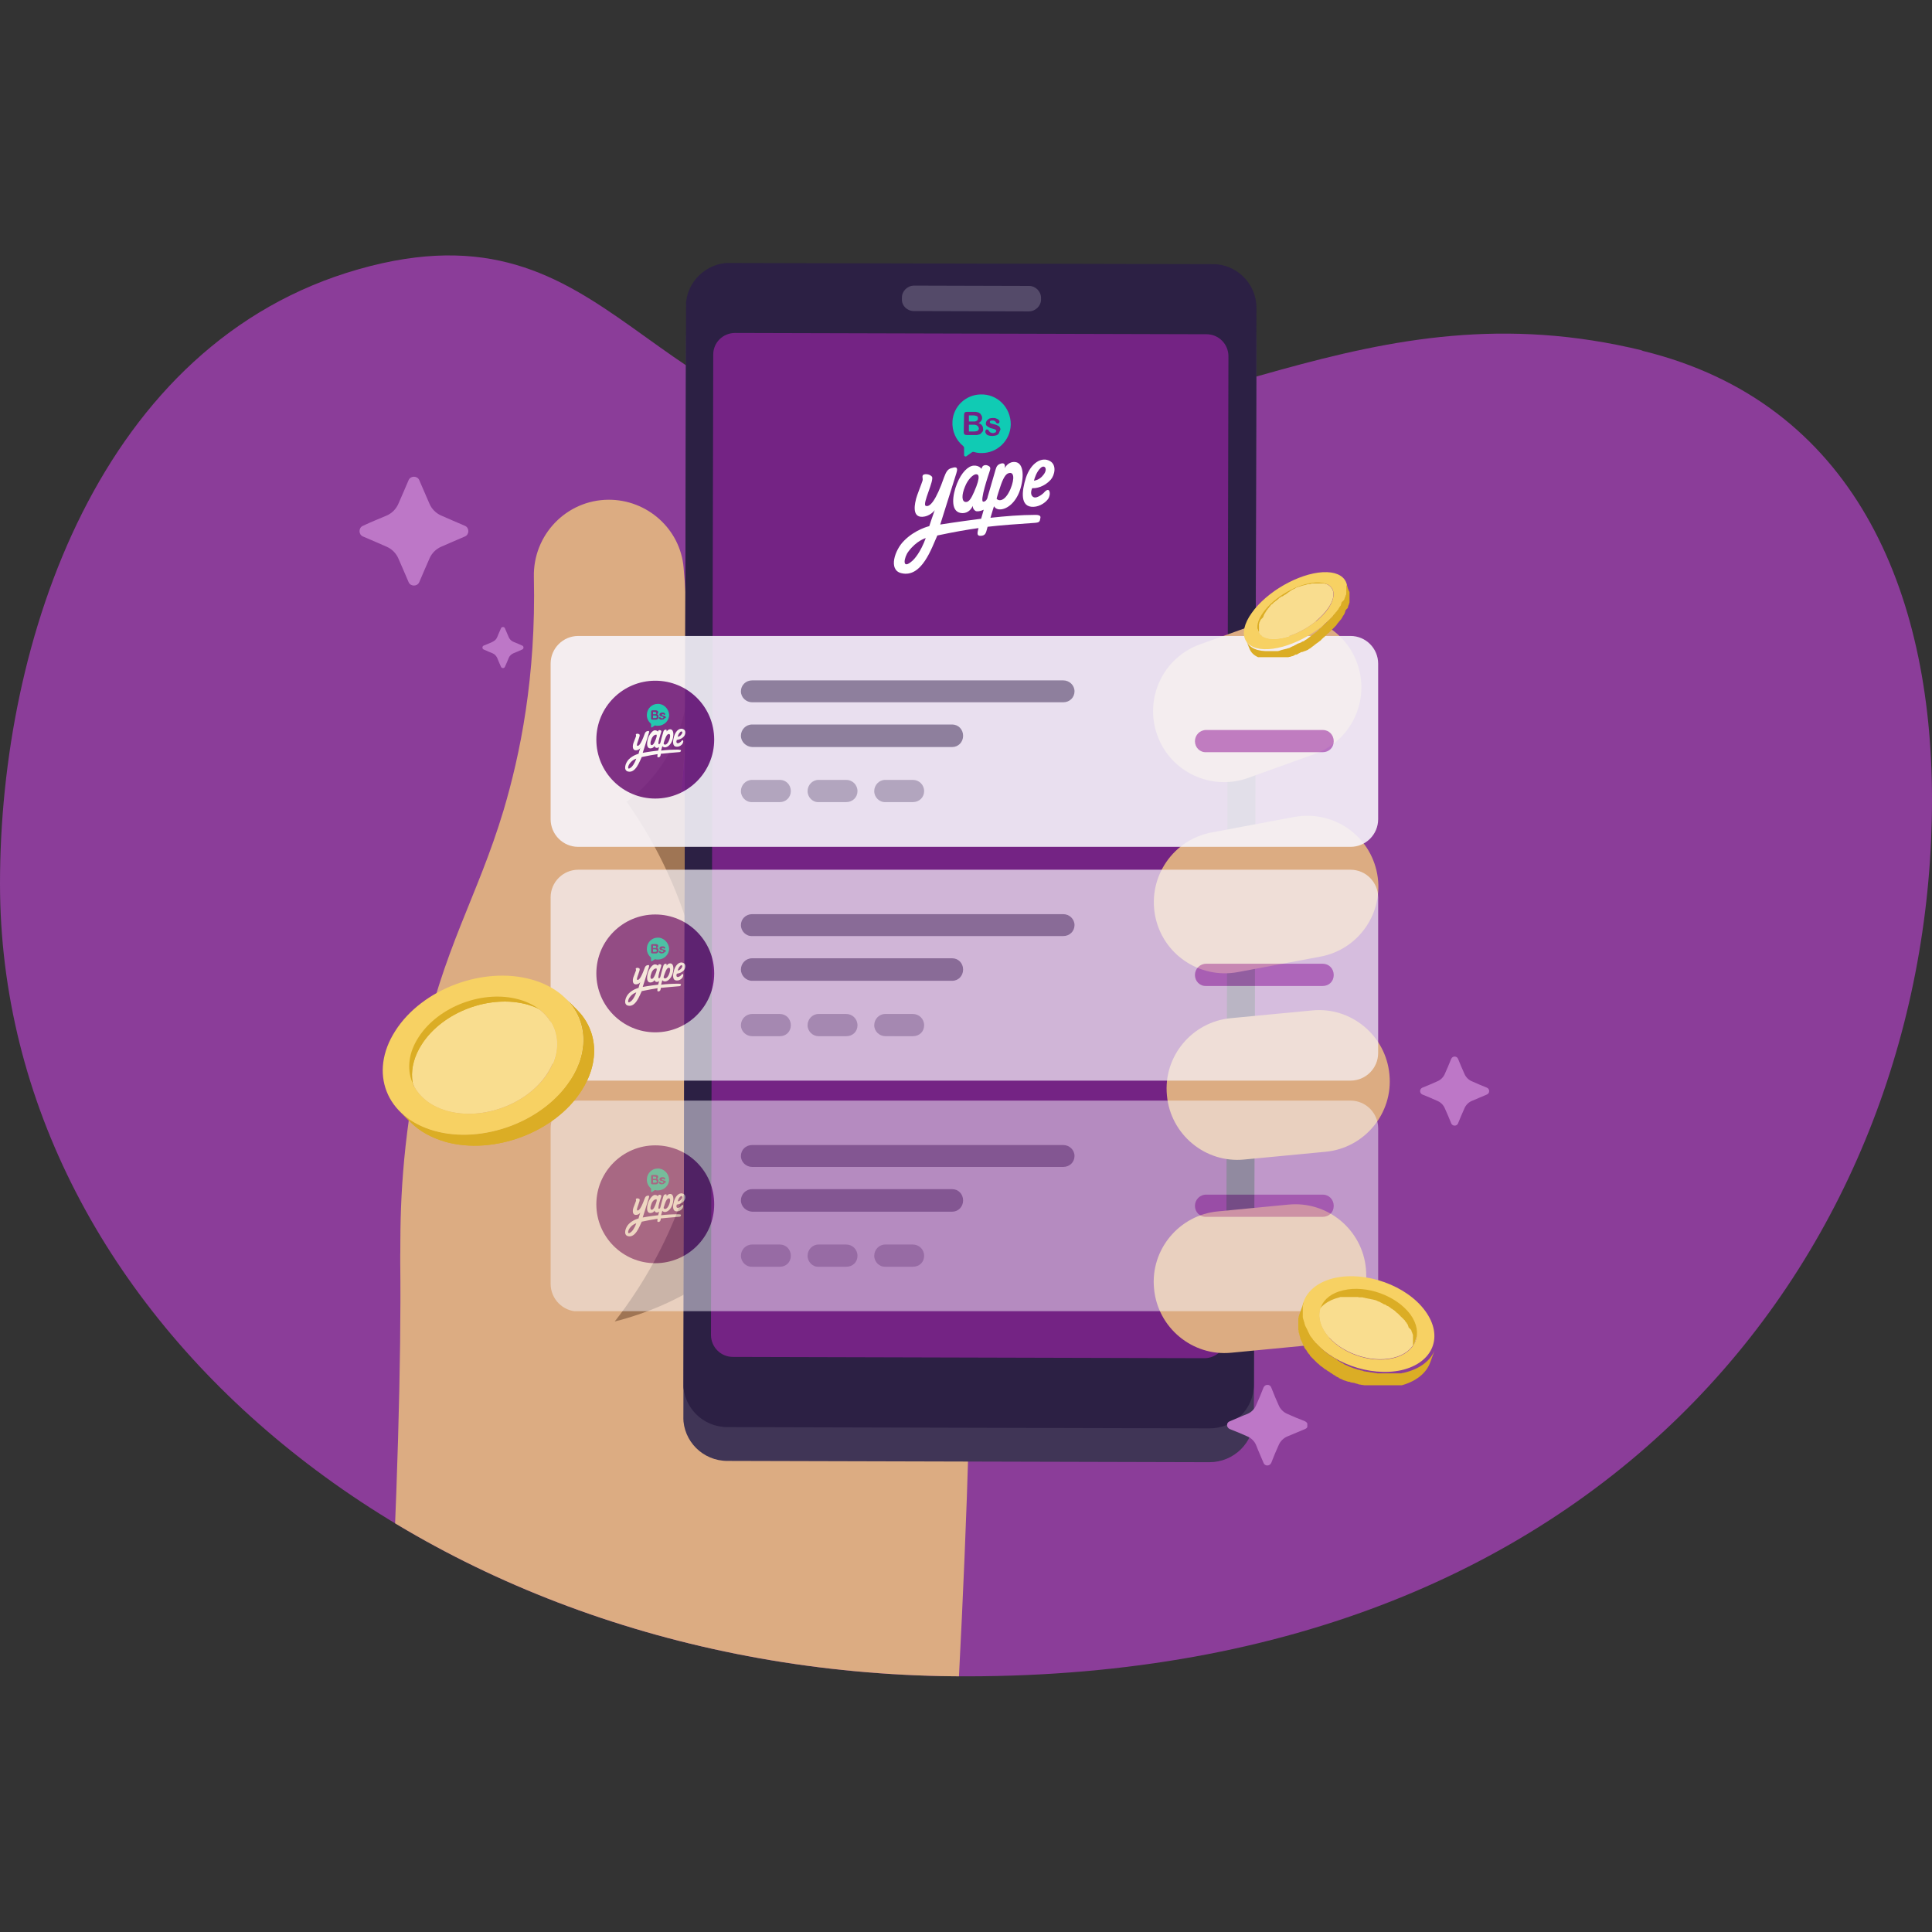 <?xml version="1.0" encoding="utf-8"?>
<!-- Generator: Adobe Illustrator 27.8.1, SVG Export Plug-In . SVG Version: 6.00 Build 0)  -->
<svg version="1.1" id="Layer_1" xmlns="http://www.w3.org/2000/svg" xmlns:xlink="http://www.w3.org/1999/xlink" x="0px" y="0px"
	 viewBox="0 0 600 600" style="enable-background:new 0 0 600 600;" xml:space="preserve">
<rect x="0" y="0" width="600" height="600" fill="#333333" stroke="none"/>
<style type="text/css">
	.st0{clip-path:url(#SVGID_00000029762203074644025400000008159577960792486329_);fill:none;}
	.st1{clip-path:url(#SVGID_00000029762203074644025400000008159577960792486329_);fill:#8B3D99;}
	.st2{clip-path:url(#SVGID_00000029762203074644025400000008159577960792486329_);fill:#DCAC82;}
	.st3{clip-path:url(#SVGID_00000029762203074644025400000008159577960792486329_);fill:#9F7554;}
	.st4{clip-path:url(#SVGID_00000029762203074644025400000008159577960792486329_);}
	.st5{clip-path:url(#SVGID_00000138538157946592746720000018008697350666641316_);}
	.st6{fill:#403556;}
	.st7{fill:#2C2044;}
	.st8{fill:#742384;}
	.st9{fill:#544A69;}
	.st10{fill:#FFFFFF;}
	.st11{fill:#10CBB4;}
	.st12{opacity:0.9;}
	.st13{clip-path:url(#SVGID_00000145751339641806887970000015213275775644699789_);}
	.st14{fill:#F6F4FB;}
	.st15{fill:#918AA0;}
	.st16{fill:#B9B4C4;}
	.st17{fill:#BD77C7;}
	.st18{opacity:0.7;}
	.st19{clip-path:url(#SVGID_00000008125261194461243790000004211841058887187638_);}
	.st20{opacity:0.5;}
	.st21{clip-path:url(#SVGID_00000083789017802054743140000009148429565647276697_);}
	.st22{clip-path:url(#SVGID_00000172405096012090982020000007714753773368203176_);}
	.st23{fill-rule:evenodd;clip-rule:evenodd;fill:#BD77C7;}
	.st24{clip-path:url(#SVGID_00000019673116879420402550000003793334808569169314_);}
	.st25{clip-path:url(#SVGID_00000011000373061719791830000011015699912223782835_);}
	.st26{clip-path:url(#SVGID_00000129900503163861468280000005648552756378173591_);}
	.st27{fill:#F9DD8F;}
	.st28{fill:#DBAD25;}
	.st29{fill:#F7D163;}
	.st30{clip-path:url(#SVGID_00000149370429553619034610000001165493713124520079_);}
	.st31{clip-path:url(#SVGID_00000016057436484449875680000009567354907884321941_);}
</style>
<g>
	<g>
		<defs>
			<path id="SVGID_1_" d="M600,248.3c0,136-97.4,272.3-300,272.3C134.3,520.7,0,410.4,0,274.4c0-75.8,31.2-168,111.4-190.8
				c10.9-3.8,21.9-4.3,29.9-4.3c52.6,0,58.7,0,144,0c50.4,0,106,0,147.3,0c20.7,7.6,46.7,17.4,77.7,29.7
				C575.5,125,600,183.1,600,248.3z"/>
		</defs>
		<clipPath id="SVGID_00000161600086107021287840000008938702393860632980_">
			<use xlink:href="#SVGID_1_"  style="overflow:visible;"/>
		</clipPath>
		
			<rect y="0.3" style="clip-path:url(#SVGID_00000161600086107021287840000008938702393860632980_);fill:none;" width="600" height="600"/>
		<path style="clip-path:url(#SVGID_00000161600086107021287840000008938702393860632980_);fill:#8B3D99;" d="M600,248.3
			c0,136-97.4,272.3-300,272.3C134.3,520.7,0,410.4,0,274.4c0-75.8,31.2-168,111.4-190.8c80.2-22.8,87.8,53,173.9,53
			c86.1,0,138.6-48.8,225-27.7C575.5,125,600,183.1,600,248.3z"/>
		<path style="clip-path:url(#SVGID_00000161600086107021287840000008938702393860632980_);fill:#DCAC82;" d="M158.8,1081.7
			c-6.7,0.1-13.5-0.6-20.4-2.1c-47.7-10.7-77.8-58-67.2-105.8c29.3-131.2,54.5-458.7,53.1-581.9c-0.6-48.9,38.7-89,87.6-89.6
			c48.9-0.6,89,38.7,89.6,87.6c1.5,131.1-24.8,476.4-57.4,622.6C235.1,1053.3,199,1081.3,158.8,1081.7L158.8,1081.7z"/>
		<path style="clip-path:url(#SVGID_00000161600086107021287840000008938702393860632980_);fill:#DCAC82;" d="M212.8,479.4
			c48.9,0.1,88.7-39.5,88.8-88.4c0.1-48.9-39.5-88.7-88.4-88.8c-48.9-0.1-88.7,39.5-88.8,88.4C124.3,439.5,163.8,479.2,212.8,479.4z
			"/>
		<path style="clip-path:url(#SVGID_00000161600086107021287840000008938702393860632980_);fill:#DCAC82;" d="M193.9,273.1
			l-43.7,55.1l125.5,125.1l90.4-0.1l-0.3-180.3L193.9,273.1z"/>
		<path style="clip-path:url(#SVGID_00000161600086107021287840000008938702393860632980_);fill:#DCAC82;" d="M124.4,390.9
			c-0.3-14.4,0.4-36.4,6-62.5c7.3-34.3,17.8-49.5,26-76.8c5.1-17.2,10.1-41.2,9.4-72.4c-0.3-13.1,10.1-23.9,23.1-24
			c12.1-0.1,22.4,9.1,23.4,21.1c2,22.8,1.9,46.1-0.8,69.9c7.6,7.5,23.4,25.1,28.9,52.2c10.1,49.8-23.4,87.9-27.5,92.4L124.4,390.9
			L124.4,390.9z"/>
		<path style="clip-path:url(#SVGID_00000161600086107021287840000008938702393860632980_);fill:#9F7554;" d="M190.9,410.4
			c7-8.9,28.4-38.4,28.8-81.7c0.5-41.4-18.4-70.3-25.1-79.7c3.3-2.5,9.2-7.5,13.6-15.9c4.5-8.6,5.3-16.5,5.4-20.6
			c-0.2,6.8-0.5,13.7-1,21c-0.3,4.3-0.7,8.6-1.1,12.7c30.8,16.4,49.5,48.6,48,82.3C257.7,366.9,229.9,400.6,190.9,410.4L190.9,410.4
			z"/>
		<g style="clip-path:url(#SVGID_00000161600086107021287840000008938702393860632980_);">
			<defs>
				
					<rect id="SVGID_00000109747744257462825000000005978506368307501454_" x="115.1" y="179.3" transform="matrix(2.417449e-03 -1 1 2.417449e-03 32.616 568.413)" width="372.1" height="177.2"/>
			</defs>
			<clipPath id="SVGID_00000123401723339171012340000017286614957535634361_">
				<use xlink:href="#SVGID_00000109747744257462825000000005978506368307501454_"  style="overflow:visible;"/>
			</clipPath>
			<g style="clip-path:url(#SVGID_00000123401723339171012340000017286614957535634361_);">
				<path class="st6" d="M389.4,440.5l0.8-334.4c0-7.5-6.1-13.6-13.7-13.6l-149.7-0.4c-7.6,0-13.8,6.1-13.8,13.6l-0.8,334.4
					c0,7.5,6.1,13.6,13.7,13.6l149.7,0.4C383.2,454.1,389.4,448,389.4,440.5z"/>
				<path class="st7" d="M389.4,430l0.8-334.4c0-7.5-6.1-13.6-13.7-13.6l-149.7-0.4c-7.6,0-13.8,6.1-13.8,13.6l-0.8,334.4
					c0,7.5,6.1,13.6,13.7,13.6l149.7,0.4C383.2,443.6,389.4,437.6,389.4,430z"/>
				<path class="st8" d="M380.8,415.1l0.7-304.5c0-3.7-3-6.8-6.8-6.8l-146.4-0.4c-3.8,0-6.8,3-6.8,6.7l-0.7,304.5
					c0,3.7,3,6.8,6.8,6.8l146.4,0.4C377.8,421.8,380.8,418.8,380.8,415.1z"/>
				<path class="st9" d="M283.8,96.6l35.7,0.1c2.1,0,3.8-1.7,3.8-3.7l0-0.5c0-2-1.7-3.7-3.7-3.7l-35.7-0.1c-2.1,0-3.8,1.7-3.8,3.7
					l0,0.5C280,94.9,281.7,96.6,283.8,96.6z"/>
				<g>
					<g>
						<g>
							<path class="st10" d="M321.5,159.9c-4.4,0-9.3,0.4-13.9,0.9c0.5-1.8,1.1-3.6,1.1-3.6s0.5,1.1,2,1c2.1-0.1,4.7-2.1,6-5.8
								c1.4-4,1.3-8.5-1.3-8.9c-2.2-0.3-3.2,1.6-3.4,1.9c0,0,0.5-1.7-0.9-1.5c-1.3,0.3-1.6,0.9-1.9,1.9c-0.1,0.2-1.2,4.3-2.5,8.6
								c0,0,0,0.1,0,0.1c-0.3,1-0.9,1.3-1.3,1.3c-1.3,0.1,1.7-8.7,1.9-9.3c0.3-0.9,0.5-1.5-0.5-1.9c-0.6-0.3-1.5-0.2-1.8,0.5
								c-0.1,0.3-0.2,0.5-0.2,0.5s-0.7-1.1-2.4-1c-1.7,0.1-3.8,2.1-5.2,5.6c-1.4,3.5-2.1,8.5,1.1,9.1c1.7,0.3,3.1-0.6,3.8-2.2
								c0,0-0.1,1,0.9,1.6c0.4,0.2,1.5,0.1,2.5-0.4c-0.3,1-0.5,1.9-0.8,2.8c-7.1,0.9-12.7,1.8-12.7,1.8c0,0,4.1-13,5-15.9
								c0.8-2.4-0.6-1.9-1.6-1.6c-1.1,0.3-1.6,1.2-2.2,2.8c-2.5,7.2-4.4,9.4-5.7,8.9c-1.2-0.5,2.8-8.1,1.9-9.1
								c-0.8-0.9-2.5-0.9-2.8-0.4c-0.3,0.5,0.1,1-0.1,1.7c-0.2,0.7-1.8,4.7-2,5.6c-0.2,0.9-1.6,5.8,2,5.6c2.1-0.1,3.6-1.7,3.8-2.1
								c-0.7,1.9-1.7,5-1.7,5s-4.4,1-7.9,4.6c-2.8,2.8-4.9,9-0.8,10c6.4,1.6,9.5-8,11.2-11.7c5.2-1.1,9.2-1.8,12.8-2.3
								c-0.1,0.2-0.1,0.4-0.1,0.4c-0.4,1.5-0.3,2.1,0.9,2c1.3-0.1,1.5-0.8,1.9-2.4c0-0.1,0.1-0.2,0.1-0.4c4.3-0.5,8.6-0.8,14.4-1.2
								c1.8-0.1,1.8-0.4,2-1.5C323.4,159.9,322,159.9,321.5,159.9z M310.6,151.3c0.9-2.8,1.7-4,2.5-4.3c1.8-0.7,2.1,1.5,0.7,4.9
								c-1.7,3.9-3.6,3.8-4.3,3C309.5,154.9,309.6,154.3,310.6,151.3z M302.5,152.8c-0.8,1.8-1.5,3.1-2.5,3.1
								c-1.4,0-1.4-2.2-0.3-4.8c0.9-2.3,2.5-3.7,3.3-3.8C303.8,147.2,304.8,147.6,302.5,152.8z M283.3,174.2c-3.4,3-2.5-1.2-1.2-2.9
								c2.5-3.4,5.4-4.2,5.4-4.2C285.9,171.5,284,173.6,283.3,174.2z"/>
							<path class="st10" d="M326.3,149c1.3-1.5,1.9-4.6-0.2-5.8c-2.6-1.5-6,0.6-7.5,5.2c-1.3,4.1-1.9,9.2,2.4,9
								c2.1-0.1,3.9-1.5,4.6-2.6c0.3-0.5,0.5-1.4,0.4-1.8c-0.1-1.1-0.8-1.2-1.9,0.1c-0.3,0.3-2.5,2.2-3.5,1c-0.8-0.8-0.1-2.5,0-2.5
								C321.8,151.7,324.3,151.2,326.3,149z M323.2,145.3c1.2-1.1,2.3,0.3,0.9,2.1c-1.4,1.9-3,1.8-3,1.9
								C321.3,148.5,321.9,146.5,323.2,145.3z"/>
						</g>
						<g>
							<path class="st11" d="M303.5,132.2c-0.3-0.2-0.6-0.3-1.1-0.3l-1.5,0l0,2.1l1.6,0c1,0,1.5-0.3,1.5-1
								C303.9,132.7,303.8,132.4,303.5,132.2z"/>
							<path class="st11" d="M304.5,122.5c-4.6,0.1-8.4,3.7-8.7,8.3c-0.2,3.1,1.1,5.9,3.3,7.7c0.2,0.2,0.4,0.5,0.3,0.8l0,2
								c0,0.2,0.1,0.3,0.2,0.4l0.1,0c0.1,0.1,0.3,0.1,0.4,0l1.7-1.2c0.2-0.2,0.5-0.2,0.8-0.1c0.7,0.2,1.4,0.3,2.1,0.3
								c5,0.1,9.1-3.9,9.2-8.9C313.9,126.5,309.7,122.3,304.5,122.5z M305,134.2c-0.2,0.3-0.5,0.6-0.8,0.7c-0.2,0.1-0.5,0.1-0.8,0.2
								c-0.3,0-0.6,0-1,0l-2.2,0c-0.3,0-0.5-0.1-0.7-0.2c-0.1-0.1-0.2-0.4-0.2-0.7l0.1-5.4c0-0.3,0.1-0.5,0.2-0.7
								c0.1-0.1,0.4-0.2,0.7-0.2l2.3,0c0.3,0,0.6,0,0.9,0.1s0.5,0.1,0.7,0.3c0.2,0.1,0.3,0.2,0.4,0.4s0.2,0.3,0.3,0.5
								c0.1,0.2,0.1,0.4,0.1,0.6c0,0.7-0.4,1.2-1.1,1.6c0.9,0.3,1.4,0.9,1.4,1.8C305.4,133.6,305.3,133.9,305,134.2z M310.2,134.6
								c-0.2,0.3-0.5,0.5-0.8,0.6c-0.4,0.1-0.8,0.2-1.3,0.2c-0.5,0-0.9-0.1-1.2-0.2s-0.6-0.3-0.7-0.6c-0.2-0.2-0.2-0.4-0.2-0.7
								c0-0.1,0.1-0.3,0.2-0.4c0.1-0.1,0.2-0.2,0.4-0.1c0.1,0,0.2,0,0.3,0.1c0.1,0.1,0.1,0.2,0.2,0.3c0.1,0.2,0.3,0.4,0.5,0.5
								c0.2,0.1,0.4,0.2,0.8,0.2c0.3,0,0.5-0.1,0.7-0.2s0.3-0.3,0.3-0.4c0-0.2-0.1-0.4-0.3-0.5c-0.2-0.1-0.5-0.2-0.9-0.3
								c-0.5-0.1-0.8-0.2-1.1-0.4s-0.5-0.3-0.7-0.5s-0.3-0.5-0.2-0.8c0-0.3,0.1-0.5,0.3-0.8c0.2-0.2,0.4-0.4,0.7-0.6
								c0.3-0.1,0.7-0.2,1.1-0.2c0.3,0,0.7,0,0.9,0.1c0.3,0.1,0.5,0.2,0.7,0.3s0.3,0.3,0.4,0.4c0.1,0.1,0.1,0.3,0.1,0.4
								c0,0.2-0.1,0.3-0.2,0.4c-0.1,0.1-0.3,0.1-0.4,0.1c-0.1,0-0.3,0-0.3-0.1c-0.1-0.1-0.2-0.2-0.3-0.4c-0.1-0.1-0.2-0.2-0.4-0.3
								c-0.1-0.1-0.3-0.1-0.6-0.1c-0.2,0-0.4,0-0.6,0.1c-0.2,0.1-0.2,0.2-0.2,0.4c0,0.1,0.1,0.3,0.2,0.3c0.1,0.1,0.3,0.2,0.5,0.2
								c0.2,0.1,0.5,0.1,0.8,0.2c0.4,0.1,0.7,0.2,1,0.4c0.3,0.1,0.5,0.3,0.6,0.5c0.1,0.2,0.2,0.4,0.2,0.7
								C310.4,134,310.3,134.3,310.2,134.6z"/>
							<path class="st11" d="M303.1,130.8c0.2-0.1,0.4-0.2,0.5-0.4c0.1-0.1,0.1-0.3,0.1-0.5c0-0.4-0.1-0.6-0.4-0.7s-0.6-0.2-1.2-0.2
								l-1.2,0l0,1.9l1.3,0C302.6,130.9,302.9,130.9,303.1,130.8z"/>
						</g>
					</g>
				</g>
			</g>
		</g>
		<path style="clip-path:url(#SVGID_00000161600086107021287840000008938702393860632980_);fill:#DCAC82;" d="M408.2,234.2
			c11.5-4.1,17.4-16.8,13.3-28.2c-4.1-11.5-16.8-17.4-28.2-13.3l-20.6,7.4c-11.5,4.1-17.4,16.8-13.3,28.2
			c4.1,11.5,16.8,17.4,28.2,13.3L408.2,234.2z"/>
		<path style="clip-path:url(#SVGID_00000161600086107021287840000008938702393860632980_);fill:#DCAC82;" d="M410,297.1
			c12-2.2,19.9-13.7,17.7-25.7c-2.2-12-13.7-19.9-25.7-17.7l-25.6,4.8c-12,2.2-19.9,13.7-17.7,25.7c2.2,12,13.7,19.9,25.7,17.7
			L410,297.1z"/>
		<path style="clip-path:url(#SVGID_00000161600086107021287840000008938702393860632980_);fill:#DCAC82;" d="M411.6,357.7
			c12.1-1.1,21.1-11.9,19.9-24c-1.1-12.1-11.9-21.1-24-19.9l-25.2,2.4c-12.1,1.1-21.1,11.9-19.9,24c1.1,12.1,11.9,21.1,24,19.9
			L411.6,357.7z"/>
		<path style="clip-path:url(#SVGID_00000161600086107021287840000008938702393860632980_);fill:#DCAC82;" d="M404.3,418
			c12.1-1.1,21.1-11.9,19.9-24c-1.1-12.1-11.9-21.1-24.1-19.9l-21.8,2.1c-12.1,1.1-21.1,11.9-19.9,24c1.1,12.1,11.9,21.1,24,19.9
			L404.3,418z"/>
	</g>
	<g>
		<g class="st12">
			<defs>
				
					<rect id="SVGID_00000160906902177623132510000011138305339445511354_" x="171" y="197.4" class="st12" width="257" height="65.5"/>
			</defs>
			<clipPath id="SVGID_00000017495998378051908550000006958018109467641233_">
				<use xlink:href="#SVGID_00000160906902177623132510000011138305339445511354_"  style="overflow:visible;"/>
			</clipPath>
			<g style="clip-path:url(#SVGID_00000017495998378051908550000006958018109467641233_);">
				<path class="st14" d="M171,206.1c0-4.8,3.9-8.6,8.6-8.6h239.8c4.8,0,8.6,3.9,8.6,8.6v48.3c0,4.8-3.9,8.6-8.6,8.6H179.6
					c-4.8,0-8.6-3.9-8.6-8.6V206.1z"/>
				<path class="st8" d="M221.8,229.7c0,10.1-8.2,18.3-18.3,18.3s-18.3-8.2-18.3-18.3c0-10.1,8.2-18.3,18.3-18.3
					S221.8,219.5,221.8,229.7z"/>
				<path class="st15" d="M230.1,214.7c0-1.9,1.5-3.4,3.5-3.4h96.6c1.9,0,3.5,1.5,3.5,3.4c0,1.9-1.5,3.4-3.5,3.4h-96.6
					C231.7,218.1,230.1,216.6,230.1,214.7z"/>
				<path class="st15" d="M230.1,228.5c0-1.9,1.5-3.5,3.5-3.5h62.1c1.9,0,3.4,1.5,3.4,3.5s-1.5,3.5-3.4,3.5h-62.1
					C231.7,231.9,230.1,230.4,230.1,228.5z"/>
				<path class="st16" d="M230.1,245.7c0-1.9,1.5-3.5,3.5-3.5h8.6c1.9,0,3.4,1.5,3.4,3.5c0,1.9-1.5,3.4-3.4,3.4h-8.6
					C231.7,249.2,230.1,247.6,230.1,245.7z"/>
				<path class="st16" d="M250.8,245.7c0-1.9,1.5-3.5,3.4-3.5h8.6c1.9,0,3.5,1.5,3.5,3.5c0,1.9-1.5,3.4-3.5,3.4h-8.6
					C252.4,249.2,250.8,247.6,250.8,245.7z"/>
				<path class="st16" d="M271.5,245.7c0-1.9,1.5-3.5,3.4-3.5h8.6c1.9,0,3.5,1.5,3.5,3.5c0,1.9-1.5,3.4-3.5,3.4H275
					C273.1,249.2,271.5,247.6,271.5,245.7z"/>
				<path class="st17" d="M371.1,230.2c0-1.9,1.5-3.5,3.5-3.5h36.2c1.9,0,3.4,1.5,3.4,3.5s-1.5,3.4-3.4,3.4h-36.2
					C372.6,233.7,371.1,232.1,371.1,230.2z"/>
				<g>
					<g>
						<g>
							<path class="st10" d="M210.6,232.8c-1.7,0-3.6,0.1-5.3,0.3c0.2-0.7,0.4-1.4,0.4-1.4s0.2,0.4,0.8,0.4c0.8,0,1.8-0.8,2.3-2.2
								c0.5-1.5,0.5-3.2-0.5-3.4c-0.8-0.1-1.2,0.6-1.3,0.7c0,0,0.2-0.7-0.3-0.6c-0.5,0.1-0.6,0.3-0.7,0.7c0,0.1-0.5,1.6-0.9,3.3
								c0,0,0,0,0,0c-0.1,0.4-0.3,0.5-0.5,0.5c-0.5,0,0.6-3.3,0.7-3.6c0.1-0.3,0.2-0.6-0.2-0.7c-0.2-0.1-0.6-0.1-0.7,0.2
								c0,0.1-0.1,0.2-0.1,0.2s-0.3-0.4-0.9-0.4c-0.6,0-1.4,0.8-2,2.1c-0.5,1.3-0.8,3.3,0.4,3.5c0.6,0.1,1.2-0.2,1.5-0.8
								c0,0-0.1,0.4,0.4,0.6c0.2,0.1,0.6,0.1,1-0.2c-0.1,0.4-0.2,0.7-0.3,1.1c-2.7,0.3-4.8,0.7-4.8,0.7c0,0,1.6-5,1.9-6.1
								c0.3-0.9-0.2-0.7-0.6-0.6c-0.4,0.1-0.6,0.5-0.8,1.1c-1,2.7-1.7,3.6-2.2,3.4c-0.5-0.2,1.1-3.1,0.7-3.5
								c-0.3-0.3-0.9-0.3-1.1-0.1c-0.1,0.2,0.1,0.4,0,0.7s-0.7,1.8-0.8,2.1c-0.1,0.3-0.6,2.2,0.8,2.2c0.8,0,1.4-0.6,1.4-0.8
								c-0.3,0.7-0.6,1.9-0.6,1.9s-1.7,0.4-3,1.7c-1.1,1.1-1.8,3.4-0.3,3.8c2.4,0.6,3.6-3.1,4.3-4.5c2-0.4,3.5-0.7,4.9-0.9
								c0,0.1,0,0.1,0,0.2c-0.1,0.6-0.1,0.8,0.3,0.8c0.5-0.1,0.6-0.3,0.7-0.9c0,0,0-0.1,0-0.2c1.7-0.2,3.3-0.3,5.5-0.5
								c0.7,0,0.7-0.2,0.8-0.6C211.4,232.9,210.8,232.8,210.6,232.8z M206.5,229.6c0.4-1.1,0.7-1.5,1-1.6c0.7-0.3,0.8,0.6,0.3,1.9
								c-0.6,1.5-1.4,1.5-1.6,1.2C206,231,206.1,230.7,206.5,229.6z M203.4,230.2c-0.3,0.7-0.6,1.2-1,1.2c-0.5,0-0.5-0.8-0.1-1.8
								c0.3-0.9,0.9-1.4,1.3-1.4C203.9,228,204.3,228.2,203.4,230.2z M196,238.3c-1.3,1.1-1-0.4-0.5-1.1c0.9-1.3,2.1-1.6,2.1-1.6
								C197,237.3,196.3,238.1,196,238.3z"/>
							<path class="st10" d="M212.4,228.7c0.5-0.6,0.7-1.8-0.1-2.2c-1-0.6-2.3,0.2-2.9,2c-0.5,1.6-0.7,3.5,0.9,3.4
								c0.8,0,1.5-0.6,1.7-1c0.1-0.2,0.2-0.5,0.2-0.7c-0.1-0.4-0.3-0.5-0.7,0.1c-0.1,0.1-0.9,0.8-1.3,0.4c-0.3-0.3,0-0.9,0-0.9
								C210.8,229.7,211.7,229.5,212.4,228.7z M211.3,227.3c0.5-0.4,0.9,0.1,0.3,0.8c-0.5,0.7-1.1,0.7-1.1,0.7
								C210.5,228.5,210.8,227.8,211.3,227.3z"/>
						</g>
						<g>
							<path class="st11" d="M203.8,222.3c-0.1-0.1-0.2-0.1-0.4-0.1l-0.6,0l0,0.8l0.6,0c0.4,0,0.6-0.1,0.6-0.4
								C203.9,222.5,203.9,222.4,203.8,222.3z"/>
							<path class="st11" d="M204.2,218.6c-1.7,0-3.2,1.4-3.3,3.2c-0.1,1.2,0.4,2.2,1.2,2.9c0.1,0.1,0.1,0.2,0.1,0.3l0,0.8
								c0,0.1,0,0.1,0.1,0.1l0,0c0,0,0.1,0,0.2,0l0.7-0.5c0.1-0.1,0.2-0.1,0.3-0.1c0.3,0.1,0.5,0.1,0.8,0.1c1.9,0,3.5-1.5,3.5-3.4
								C207.7,220.1,206.1,218.5,204.2,218.6z M204.4,223.1c-0.1,0.1-0.2,0.2-0.3,0.3c-0.1,0-0.2,0.1-0.3,0.1c-0.1,0-0.2,0-0.4,0
								l-0.8,0c-0.1,0-0.2,0-0.3-0.1c-0.1-0.1-0.1-0.1-0.1-0.3l0-2.1c0-0.1,0-0.2,0.1-0.3c0.1-0.1,0.1-0.1,0.3-0.1l0.9,0
								c0.1,0,0.2,0,0.3,0c0.1,0,0.2,0.1,0.3,0.1c0.1,0,0.1,0.1,0.2,0.1c0,0.1,0.1,0.1,0.1,0.2c0,0.1,0,0.1,0,0.2
								c0,0.3-0.1,0.5-0.4,0.6c0.4,0.1,0.5,0.3,0.5,0.7C204.5,222.8,204.4,223,204.4,223.1z M206.3,223.2c-0.1,0.1-0.2,0.2-0.3,0.2
								c-0.1,0-0.3,0.1-0.5,0.1c-0.2,0-0.3,0-0.5-0.1c-0.1-0.1-0.2-0.1-0.3-0.2c-0.1-0.1-0.1-0.2-0.1-0.3c0-0.1,0-0.1,0.1-0.1
								c0,0,0.1-0.1,0.2-0.1c0.1,0,0.1,0,0.1,0c0,0,0.1,0.1,0.1,0.1c0.1,0.1,0.1,0.2,0.2,0.2s0.2,0.1,0.3,0.1c0.1,0,0.2,0,0.3-0.1
								c0.1,0,0.1-0.1,0.1-0.2c0-0.1,0-0.2-0.1-0.2c-0.1,0-0.2-0.1-0.3-0.1c-0.2,0-0.3-0.1-0.4-0.1c-0.1,0-0.2-0.1-0.3-0.2
								s-0.1-0.2-0.1-0.3c0-0.1,0-0.2,0.1-0.3c0.1-0.1,0.2-0.2,0.3-0.2c0.1-0.1,0.3-0.1,0.4-0.1c0.1,0,0.3,0,0.4,0
								c0.1,0,0.2,0.1,0.3,0.1s0.1,0.1,0.2,0.2s0.1,0.1,0.1,0.2c0,0.1,0,0.1-0.1,0.1c0,0-0.1,0.1-0.2,0.1c-0.1,0-0.1,0-0.1,0
								c0,0-0.1-0.1-0.1-0.1c0-0.1-0.1-0.1-0.1-0.1c-0.1,0-0.1,0-0.2,0c-0.1,0-0.2,0-0.2,0.1c-0.1,0-0.1,0.1-0.1,0.1
								c0,0.1,0,0.1,0.1,0.1c0,0,0.1,0.1,0.2,0.1c0.1,0,0.2,0.1,0.3,0.1c0.2,0,0.3,0.1,0.4,0.1c0.1,0.1,0.2,0.1,0.2,0.2
								c0.1,0.1,0.1,0.2,0.1,0.3C206.4,223,206.4,223.1,206.3,223.2z"/>
							<path class="st11" d="M203.6,221.8c0.1,0,0.1-0.1,0.2-0.1c0-0.1,0-0.1,0-0.2c0-0.1,0-0.2-0.1-0.3c-0.1,0-0.2-0.1-0.4-0.1
								l-0.5,0l0,0.7l0.5,0C203.4,221.8,203.5,221.8,203.6,221.8z"/>
						</g>
					</g>
				</g>
			</g>
		</g>
		<g class="st18">
			<defs>
				
					<rect id="SVGID_00000173123587611397881550000004741709398430188734_" x="171" y="270.1" class="st18" width="257" height="65.5"/>
			</defs>
			<clipPath id="SVGID_00000044877649425275086480000009694944675131664303_">
				<use xlink:href="#SVGID_00000173123587611397881550000004741709398430188734_"  style="overflow:visible;"/>
			</clipPath>
			<g style="clip-path:url(#SVGID_00000044877649425275086480000009694944675131664303_);">
				<path class="st14" d="M171,278.7c0-4.8,3.9-8.6,8.6-8.6h239.8c4.8,0,8.6,3.9,8.6,8.6V327c0,4.8-3.9,8.6-8.6,8.6H179.6
					c-4.8,0-8.6-3.9-8.6-8.6V278.7z"/>
				<path class="st8" d="M221.8,302.3c0,10.1-8.2,18.3-18.3,18.3s-18.3-8.2-18.3-18.3c0-10.1,8.2-18.3,18.3-18.3
					S221.8,292.2,221.8,302.3z"/>
				<path class="st15" d="M230.1,287.3c0-1.9,1.5-3.4,3.5-3.4h96.6c1.9,0,3.5,1.5,3.5,3.4c0,1.9-1.5,3.4-3.5,3.4h-96.6
					C231.7,290.8,230.1,289.2,230.1,287.3z"/>
				<path class="st15" d="M230.1,301.1c0-1.9,1.5-3.5,3.5-3.5h62.1c1.9,0,3.4,1.5,3.4,3.5s-1.5,3.5-3.4,3.5h-62.1
					C231.7,304.6,230.1,303,230.1,301.1z"/>
				<path class="st16" d="M230.1,318.4c0-1.9,1.5-3.5,3.5-3.5h8.6c1.9,0,3.4,1.5,3.4,3.5s-1.5,3.4-3.4,3.4h-8.6
					C231.7,321.8,230.1,320.3,230.1,318.4z"/>
				<path class="st16" d="M250.8,318.4c0-1.9,1.5-3.5,3.4-3.5h8.6c1.9,0,3.5,1.5,3.5,3.5s-1.5,3.4-3.5,3.4h-8.6
					C252.4,321.8,250.8,320.3,250.8,318.4z"/>
				<path class="st16" d="M271.5,318.4c0-1.9,1.5-3.5,3.4-3.5h8.6c1.9,0,3.5,1.5,3.5,3.5s-1.5,3.4-3.5,3.4H275
					C273.1,321.8,271.5,320.3,271.5,318.4z"/>
				<path class="st17" d="M371.1,302.8c0-1.9,1.5-3.5,3.5-3.5h36.2c1.9,0,3.4,1.5,3.4,3.5s-1.5,3.4-3.4,3.4h-36.2
					C372.6,306.3,371.1,304.7,371.1,302.8z"/>
				<g>
					<g>
						<g>
							<path class="st10" d="M210.6,305.5c-1.7,0-3.6,0.1-5.3,0.3c0.2-0.7,0.4-1.4,0.4-1.4s0.2,0.4,0.8,0.4c0.8,0,1.8-0.8,2.3-2.2
								c0.5-1.5,0.5-3.2-0.5-3.4c-0.8-0.1-1.2,0.6-1.3,0.7c0,0,0.2-0.7-0.3-0.6c-0.5,0.1-0.6,0.3-0.7,0.7c0,0.1-0.5,1.6-0.9,3.3
								c0,0,0,0,0,0c-0.1,0.4-0.3,0.5-0.5,0.5c-0.5,0,0.6-3.3,0.7-3.6c0.1-0.3,0.2-0.6-0.2-0.7c-0.2-0.1-0.6-0.1-0.7,0.2
								c0,0.1-0.1,0.2-0.1,0.2s-0.3-0.4-0.9-0.4c-0.6,0-1.4,0.8-2,2.1c-0.5,1.3-0.8,3.3,0.4,3.5c0.6,0.1,1.2-0.2,1.5-0.8
								c0,0-0.1,0.4,0.4,0.6c0.2,0.1,0.6,0.1,1-0.2c-0.1,0.4-0.2,0.7-0.3,1.1c-2.7,0.3-4.8,0.7-4.8,0.7c0,0,1.6-5,1.9-6.1
								c0.3-0.9-0.2-0.7-0.6-0.6c-0.4,0.1-0.6,0.5-0.8,1.1c-1,2.7-1.7,3.6-2.2,3.4c-0.5-0.2,1.1-3.1,0.7-3.5
								c-0.3-0.3-0.9-0.3-1.1-0.1s0.1,0.4,0,0.7s-0.7,1.8-0.8,2.1c-0.1,0.3-0.6,2.2,0.8,2.2c0.8,0,1.4-0.6,1.4-0.8
								c-0.3,0.7-0.6,1.9-0.6,1.9s-1.7,0.4-3,1.7c-1.1,1.1-1.8,3.4-0.3,3.8c2.4,0.6,3.6-3.1,4.3-4.5c2-0.4,3.5-0.7,4.9-0.9
								c0,0.1,0,0.1,0,0.2c-0.1,0.6-0.1,0.8,0.3,0.8c0.5-0.1,0.6-0.3,0.7-0.9c0,0,0-0.1,0-0.2c1.7-0.2,3.3-0.3,5.5-0.5
								c0.7,0,0.7-0.2,0.8-0.6C211.4,305.5,210.8,305.5,210.6,305.5z M206.5,302.2c0.4-1.1,0.7-1.5,1-1.6c0.7-0.3,0.8,0.6,0.3,1.9
								c-0.6,1.5-1.4,1.5-1.6,1.2C206,303.6,206.1,303.3,206.5,302.2z M203.4,302.8c-0.3,0.7-0.6,1.2-1,1.2c-0.5,0-0.5-0.8-0.1-1.8
								c0.3-0.9,0.9-1.4,1.3-1.4C203.9,300.6,204.3,300.8,203.4,302.8z M196,310.9c-1.3,1.1-1-0.4-0.5-1.1c0.9-1.3,2.1-1.6,2.1-1.6
								C197,309.9,196.3,310.7,196,310.9z"/>
							<path class="st10" d="M212.4,301.3c0.5-0.6,0.7-1.8-0.1-2.2c-1-0.6-2.3,0.2-2.9,2c-0.5,1.6-0.7,3.5,0.9,3.4
								c0.8,0,1.5-0.6,1.7-1c0.1-0.2,0.2-0.5,0.2-0.7c-0.1-0.4-0.3-0.5-0.7,0.1c-0.1,0.1-0.9,0.8-1.3,0.4c-0.3-0.3,0-0.9,0-0.9
								C210.8,302.3,211.7,302.1,212.4,301.3z M211.3,299.9c0.5-0.4,0.9,0.1,0.3,0.8c-0.5,0.7-1.1,0.7-1.1,0.7
								C210.5,301.1,210.8,300.4,211.3,299.9z"/>
						</g>
						<g>
							<path class="st11" d="M203.8,294.9c-0.1-0.1-0.2-0.1-0.4-0.1l-0.6,0l0,0.8l0.6,0c0.4,0,0.6-0.1,0.6-0.4
								C203.9,295.1,203.9,295,203.8,294.9z"/>
							<path class="st11" d="M204.2,291.2c-1.7,0-3.2,1.4-3.3,3.2c-0.1,1.2,0.4,2.2,1.2,2.9c0.1,0.1,0.1,0.2,0.1,0.3l0,0.8
								c0,0.1,0,0.1,0.1,0.1l0,0c0,0,0.1,0,0.2,0l0.7-0.5c0.1-0.1,0.2-0.1,0.3-0.1c0.3,0.1,0.5,0.1,0.8,0.1c1.9,0,3.5-1.5,3.5-3.4
								C207.7,292.8,206.1,291.1,204.2,291.2z M204.4,295.7c-0.1,0.1-0.2,0.2-0.3,0.3c-0.1,0-0.2,0.1-0.3,0.1s-0.2,0-0.4,0l-0.8,0
								c-0.1,0-0.2,0-0.3-0.1c-0.1-0.1-0.1-0.1-0.1-0.3l0-2.1c0-0.1,0-0.2,0.1-0.3c0.1-0.1,0.1-0.1,0.3-0.1l0.9,0c0.1,0,0.2,0,0.3,0
								s0.2,0.1,0.3,0.1c0.1,0,0.1,0.1,0.2,0.1c0,0.1,0.1,0.1,0.1,0.2c0,0.1,0,0.1,0,0.2c0,0.3-0.1,0.5-0.4,0.6
								c0.4,0.1,0.5,0.3,0.5,0.7C204.5,295.4,204.4,295.6,204.4,295.7z M206.3,295.8c-0.1,0.1-0.2,0.2-0.3,0.2
								c-0.1,0-0.3,0.1-0.5,0.1c-0.2,0-0.3,0-0.5-0.1c-0.1-0.1-0.2-0.1-0.3-0.2c-0.1-0.1-0.1-0.2-0.1-0.3c0-0.1,0-0.1,0.1-0.1
								s0.1-0.1,0.2-0.1c0.1,0,0.1,0,0.1,0c0,0,0.1,0.1,0.1,0.1c0.1,0.1,0.1,0.2,0.2,0.2s0.2,0.1,0.3,0.1c0.1,0,0.2,0,0.3-0.1
								c0.1,0,0.1-0.1,0.1-0.2c0-0.1,0-0.2-0.1-0.2c-0.1,0-0.2-0.1-0.3-0.1c-0.2,0-0.3-0.1-0.4-0.1c-0.1,0-0.2-0.1-0.3-0.2
								s-0.1-0.2-0.1-0.3c0-0.1,0-0.2,0.1-0.3c0.1-0.1,0.2-0.2,0.3-0.2c0.1-0.1,0.3-0.1,0.4-0.1c0.1,0,0.3,0,0.4,0
								c0.1,0,0.2,0.1,0.3,0.1c0.1,0,0.1,0.1,0.2,0.2s0.1,0.1,0.1,0.2c0,0.1,0,0.1-0.1,0.1c0,0-0.1,0.1-0.2,0.1c-0.1,0-0.1,0-0.1,0
								s-0.1-0.1-0.1-0.1c0-0.1-0.1-0.1-0.1-0.1c-0.1,0-0.1,0-0.2,0c-0.1,0-0.2,0-0.2,0.1c-0.1,0-0.1,0.1-0.1,0.1
								c0,0.1,0,0.1,0.1,0.1c0,0,0.1,0.1,0.2,0.1c0.1,0,0.2,0.1,0.3,0.1c0.2,0,0.3,0.1,0.4,0.1c0.1,0.1,0.2,0.1,0.2,0.2
								c0.1,0.1,0.1,0.2,0.1,0.3C206.4,295.6,206.4,295.7,206.3,295.8z"/>
							<path class="st11" d="M203.6,294.4c0.1,0,0.1-0.1,0.2-0.1c0-0.1,0-0.1,0-0.2c0-0.1,0-0.2-0.1-0.3c-0.1,0-0.2-0.1-0.4-0.1
								l-0.5,0l0,0.7l0.5,0C203.4,294.4,203.5,294.4,203.6,294.4z"/>
						</g>
					</g>
				</g>
			</g>
		</g>
		<g class="st20">
			<defs>
				
					<rect id="SVGID_00000028312457912046412680000000353176874761205939_" x="171" y="341.7" class="st20" width="257" height="65.5"/>
			</defs>
			<clipPath id="SVGID_00000168819657625168476700000002718371865101372819_">
				<use xlink:href="#SVGID_00000028312457912046412680000000353176874761205939_"  style="overflow:visible;"/>
			</clipPath>
			<g style="clip-path:url(#SVGID_00000168819657625168476700000002718371865101372819_);">
				<path class="st14" d="M171,350.4c0-4.8,3.9-8.6,8.6-8.6h239.8c4.8,0,8.6,3.9,8.6,8.6v48.3c0,4.8-3.9,8.6-8.6,8.6H179.6
					c-4.8,0-8.6-3.9-8.6-8.6V350.4z"/>
				<path class="st8" d="M221.8,374c0,10.1-8.2,18.3-18.3,18.3s-18.3-8.2-18.3-18.3c0-10.1,8.2-18.3,18.3-18.3
					S221.8,363.8,221.8,374z"/>
				<path class="st15" d="M230.1,359c0-1.9,1.5-3.4,3.5-3.4h96.6c1.9,0,3.5,1.5,3.5,3.4c0,1.9-1.5,3.4-3.5,3.4h-96.6
					C231.7,362.4,230.1,360.9,230.1,359z"/>
				<path class="st15" d="M230.1,372.8c0-1.9,1.5-3.5,3.5-3.5h62.1c1.9,0,3.4,1.5,3.4,3.5s-1.5,3.5-3.4,3.5h-62.1
					C231.7,376.2,230.1,374.7,230.1,372.8z"/>
				<path class="st16" d="M230.1,390c0-1.9,1.5-3.5,3.5-3.5h8.6c1.9,0,3.4,1.5,3.4,3.5s-1.5,3.4-3.4,3.4h-8.6
					C231.7,393.5,230.1,391.9,230.1,390z"/>
				<path class="st16" d="M250.8,390c0-1.9,1.5-3.5,3.4-3.5h8.6c1.9,0,3.5,1.5,3.5,3.5s-1.5,3.4-3.5,3.4h-8.6
					C252.4,393.5,250.8,391.9,250.8,390z"/>
				<path class="st16" d="M271.5,390c0-1.9,1.5-3.5,3.4-3.5h8.6c1.9,0,3.5,1.5,3.5,3.5s-1.5,3.4-3.5,3.4H275
					C273.1,393.5,271.5,391.9,271.5,390z"/>
				<path class="st17" d="M371.1,374.5c0-1.9,1.5-3.5,3.5-3.5h36.2c1.9,0,3.4,1.5,3.4,3.5s-1.5,3.4-3.4,3.4h-36.2
					C372.6,378,371.1,376.4,371.1,374.5z"/>
				<g>
					<g>
						<g>
							<path class="st10" d="M210.6,377.1c-1.7,0-3.6,0.1-5.3,0.3c0.2-0.7,0.4-1.4,0.4-1.4s0.2,0.4,0.8,0.4c0.8,0,1.8-0.8,2.3-2.2
								c0.5-1.5,0.5-3.2-0.5-3.4c-0.8-0.1-1.2,0.6-1.3,0.7c0,0,0.2-0.7-0.3-0.6c-0.5,0.1-0.6,0.3-0.7,0.7c0,0.1-0.5,1.6-0.9,3.3
								c0,0,0,0,0,0c-0.1,0.4-0.3,0.5-0.5,0.5c-0.5,0,0.6-3.3,0.7-3.6c0.1-0.3,0.2-0.6-0.2-0.7c-0.2-0.1-0.6-0.1-0.7,0.2
								c0,0.1-0.1,0.2-0.1,0.2s-0.3-0.4-0.9-0.4c-0.6,0-1.4,0.8-2,2.1c-0.5,1.3-0.8,3.3,0.4,3.5c0.6,0.1,1.2-0.2,1.5-0.8
								c0,0-0.1,0.4,0.4,0.6c0.2,0.1,0.6,0.1,1-0.2c-0.1,0.4-0.2,0.7-0.3,1.1c-2.7,0.3-4.8,0.7-4.8,0.7c0,0,1.6-5,1.9-6.1
								c0.3-0.9-0.2-0.7-0.6-0.6c-0.4,0.1-0.6,0.5-0.8,1.1c-1,2.7-1.7,3.6-2.2,3.4c-0.5-0.2,1.1-3.1,0.7-3.5
								c-0.3-0.3-0.9-0.3-1.1-0.1c-0.1,0.2,0.1,0.4,0,0.7s-0.7,1.8-0.8,2.1c-0.1,0.3-0.6,2.2,0.8,2.2c0.8,0,1.4-0.6,1.4-0.8
								c-0.3,0.7-0.6,1.9-0.6,1.9s-1.7,0.4-3,1.7c-1.1,1.1-1.8,3.4-0.3,3.8c2.4,0.6,3.6-3.1,4.3-4.5c2-0.4,3.5-0.7,4.9-0.9
								c0,0.1,0,0.1,0,0.2c-0.1,0.6-0.1,0.8,0.3,0.8c0.5-0.1,0.6-0.3,0.7-0.9c0,0,0-0.1,0-0.2c1.7-0.2,3.3-0.3,5.5-0.5
								c0.7,0,0.7-0.2,0.8-0.6C211.4,377.1,210.8,377.1,210.6,377.1z M206.5,373.8c0.4-1.1,0.7-1.5,1-1.6c0.7-0.3,0.8,0.6,0.3,1.9
								c-0.6,1.5-1.4,1.5-1.6,1.2C206,375.2,206.1,375,206.5,373.8z M203.4,374.5c-0.3,0.7-0.6,1.2-1,1.2c-0.5,0-0.5-0.8-0.1-1.8
								c0.3-0.9,0.9-1.4,1.3-1.4C203.9,372.3,204.3,372.4,203.4,374.5z M196,382.6c-1.3,1.1-1-0.4-0.5-1.1c0.9-1.3,2.1-1.6,2.1-1.6
								C197,381.6,196.3,382.4,196,382.6z"/>
							<path class="st10" d="M212.4,373c0.5-0.6,0.7-1.8-0.1-2.2c-1-0.6-2.3,0.2-2.9,2c-0.5,1.6-0.7,3.5,0.9,3.4
								c0.8,0,1.5-0.6,1.7-1c0.1-0.2,0.2-0.5,0.2-0.7c-0.1-0.4-0.3-0.5-0.7,0.1c-0.1,0.1-0.9,0.8-1.3,0.4c-0.3-0.3,0-0.9,0-0.9
								C210.8,374,211.7,373.8,212.4,373z M211.3,371.6c0.5-0.4,0.9,0.1,0.3,0.8c-0.5,0.7-1.1,0.7-1.1,0.7
								C210.5,372.8,210.8,372,211.3,371.6z"/>
						</g>
						<g>
							<path class="st11" d="M203.8,366.6c-0.1-0.1-0.2-0.1-0.4-0.1l-0.6,0l0,0.8l0.6,0c0.4,0,0.6-0.1,0.6-0.4
								C203.9,366.8,203.9,366.7,203.8,366.6z"/>
							<path class="st11" d="M204.2,362.9c-1.7,0-3.2,1.4-3.3,3.2c-0.1,1.2,0.4,2.2,1.2,2.9c0.1,0.1,0.1,0.2,0.1,0.3l0,0.8
								c0,0.1,0,0.1,0.1,0.1l0,0c0,0,0.1,0,0.2,0l0.7-0.5c0.1-0.1,0.2-0.1,0.3-0.1c0.3,0.1,0.5,0.1,0.8,0.1c1.9,0,3.5-1.5,3.5-3.4
								C207.7,364.4,206.1,362.8,204.2,362.9z M204.4,367.4c-0.1,0.1-0.2,0.2-0.3,0.3c-0.1,0-0.2,0.1-0.3,0.1c-0.1,0-0.2,0-0.4,0
								l-0.8,0c-0.1,0-0.2,0-0.3-0.1c-0.1-0.1-0.1-0.1-0.1-0.3l0-2.1c0-0.1,0-0.2,0.1-0.3s0.1-0.1,0.3-0.1l0.9,0c0.1,0,0.2,0,0.3,0
								c0.1,0,0.2,0.1,0.3,0.1c0.1,0,0.1,0.1,0.2,0.1c0,0.1,0.1,0.1,0.1,0.2c0,0.1,0,0.1,0,0.2c0,0.3-0.1,0.5-0.4,0.6
								c0.4,0.1,0.5,0.3,0.5,0.7C204.5,367.1,204.4,367.2,204.4,367.4z M206.3,367.5c-0.1,0.1-0.2,0.2-0.3,0.2
								c-0.1,0-0.3,0.1-0.5,0.1c-0.2,0-0.3,0-0.5-0.1c-0.1-0.1-0.2-0.1-0.3-0.2c-0.1-0.1-0.1-0.2-0.1-0.3c0-0.1,0-0.1,0.1-0.1
								c0,0,0.1-0.1,0.2-0.1c0.1,0,0.1,0,0.1,0c0,0,0.1,0.1,0.1,0.1c0.1,0.1,0.1,0.2,0.2,0.2s0.2,0.1,0.3,0.1c0.1,0,0.2,0,0.3-0.1
								c0.1,0,0.1-0.1,0.1-0.2c0-0.1,0-0.2-0.1-0.2c-0.1,0-0.2-0.1-0.3-0.1c-0.2,0-0.3-0.1-0.4-0.1c-0.1,0-0.2-0.1-0.3-0.2
								s-0.1-0.2-0.1-0.3c0-0.1,0-0.2,0.1-0.3c0.1-0.1,0.2-0.2,0.3-0.2c0.1-0.1,0.3-0.1,0.4-0.1c0.1,0,0.3,0,0.4,0
								c0.1,0,0.2,0.1,0.3,0.1s0.1,0.1,0.2,0.2s0.1,0.1,0.1,0.2c0,0.1,0,0.1-0.1,0.1c0,0-0.1,0.1-0.2,0.1c-0.1,0-0.1,0-0.1,0
								c0,0-0.1-0.1-0.1-0.1c0-0.1-0.1-0.1-0.1-0.1c-0.1,0-0.1,0-0.2,0c-0.1,0-0.2,0-0.2,0.1s-0.1,0.1-0.1,0.1c0,0.1,0,0.1,0.1,0.1
								c0,0,0.1,0.1,0.2,0.1c0.1,0,0.2,0.1,0.3,0.1c0.2,0,0.3,0.1,0.4,0.1c0.1,0.1,0.2,0.1,0.2,0.2c0.1,0.1,0.1,0.2,0.1,0.3
								C206.4,367.3,206.4,367.4,206.3,367.5z"/>
							<path class="st11" d="M203.6,366.1c0.1,0,0.1-0.1,0.2-0.1c0-0.1,0-0.1,0-0.2c0-0.1,0-0.2-0.1-0.3c-0.1,0-0.2-0.1-0.4-0.1
								l-0.5,0l0,0.7l0.5,0C203.4,366.1,203.5,366.1,203.6,366.1z"/>
						</g>
					</g>
				</g>
			</g>
		</g>
		<g>
			<defs>
				<rect id="SVGID_00000057149092638637329250000002436602443599409310_" x="440.9" y="328.1" width="21.5" height="21.5"/>
			</defs>
			<clipPath id="SVGID_00000008848256955160560600000012912396649465166994_">
				<use xlink:href="#SVGID_00000057149092638637329250000002436602443599409310_"  style="overflow:visible;"/>
			</clipPath>
			<g style="clip-path:url(#SVGID_00000008848256955160560600000012912396649465166994_);">
				<g>
					<path class="st23" d="M454.8,333.5c0.4,1,1.3,1.9,2.3,2.3c1.3,0.6,3.2,1.4,4.7,2c0.9,0.4,0.9,1.7,0,2.1l-4.7,2
						c-1,0.4-1.9,1.3-2.3,2.3c-0.6,1.3-1.4,3.2-2,4.7c-0.4,0.9-1.7,0.9-2.1,0c-0.6-1.5-1.4-3.4-2-4.7c-0.4-1-1.3-1.9-2.3-2.3
						c-1.3-0.6-3.2-1.4-4.7-2c-0.9-0.4-0.9-1.7,0-2.1c1.5-0.6,3.4-1.4,4.7-2c1-0.4,1.9-1.3,2.3-2.3c0.6-1.3,1.4-3.2,2-4.7
						c0.4-0.9,1.7-0.9,2.1,0C453.4,330.3,454.2,332.2,454.8,333.5z"/>
				</g>
			</g>
		</g>
		<g>
			<defs>
				<rect id="SVGID_00000132068622990468185550000016869766801632292791_" x="381" y="430.1" width="25" height="25"/>
			</defs>
			<clipPath id="SVGID_00000122681437617987516810000013131568269539999903_">
				<use xlink:href="#SVGID_00000132068622990468185550000016869766801632292791_"  style="overflow:visible;"/>
			</clipPath>
			<g style="clip-path:url(#SVGID_00000122681437617987516810000013131568269539999903_);">
				<g>
					<path class="st23" d="M397.1,436.4c0.5,1.2,1.5,2.2,2.7,2.7c1.5,0.7,3.7,1.6,5.5,2.3c1.1,0.5,1.1,2,0,2.4l-5.5,2.3
						c-1.2,0.5-2.2,1.5-2.7,2.7c-0.7,1.5-1.6,3.7-2.3,5.5c-0.5,1.1-2,1.1-2.4,0c-0.7-1.7-1.7-3.9-2.3-5.5c-0.5-1.2-1.5-2.2-2.7-2.7
						c-1.5-0.7-3.7-1.6-5.5-2.3c-1.1-0.5-1.1-2,0-2.4c1.7-0.7,3.9-1.7,5.5-2.3c1.2-0.5,2.2-1.5,2.7-2.7c0.7-1.5,1.6-3.7,2.3-5.5
						c0.5-1.1,2-1.1,2.4,0C395.5,432.7,396.4,434.9,397.1,436.4z"/>
				</g>
			</g>
		</g>
		<g>
			<defs>
				<rect id="SVGID_00000013192481348412664040000005922889798414236586_" x="111.6" y="148" width="51" height="59.5"/>
			</defs>
			<clipPath id="SVGID_00000055708835511156420070000002743484418204881796_">
				<use xlink:href="#SVGID_00000013192481348412664040000005922889798414236586_"  style="overflow:visible;"/>
			</clipPath>
			<g style="clip-path:url(#SVGID_00000055708835511156420070000002743484418204881796_);">
				<g>
					<path class="st23" d="M120.1,160.1c1.6-0.7,2.9-2,3.6-3.6c0.9-2.1,2.2-5,3.2-7.4c0.6-1.4,2.7-1.4,3.3,0l3.2,7.4
						c0.7,1.6,2,2.9,3.6,3.6c2.1,0.9,5,2.2,7.4,3.2c1.4,0.6,1.4,2.7,0,3.3c-2.4,1-5.3,2.3-7.4,3.2c-1.6,0.7-2.9,2-3.6,3.6
						c-0.9,2.1-2.2,5-3.2,7.4c-0.6,1.4-2.7,1.4-3.3,0c-1-2.4-2.3-5.3-3.2-7.4c-0.7-1.6-2-2.9-3.6-3.6c-2.1-0.9-5-2.2-7.4-3.2
						c-1.4-0.6-1.4-2.7,0-3.3C115,162.2,118,161,120.1,160.1z"/>
					<path class="st23" d="M153,199.3c0.6-0.3,1.1-0.7,1.4-1.4c0.3-0.8,0.8-1.9,1.2-2.8c0.2-0.5,1-0.5,1.2,0l1.2,2.8
						c0.3,0.6,0.7,1.1,1.4,1.4c0.8,0.3,1.9,0.8,2.8,1.2c0.5,0.2,0.5,1,0,1.2c-0.9,0.4-2,0.9-2.8,1.2c-0.6,0.3-1.1,0.7-1.4,1.4
						c-0.3,0.8-0.8,1.9-1.2,2.8c-0.2,0.5-1,0.5-1.2,0c-0.4-0.9-0.9-2-1.2-2.8c-0.3-0.6-0.7-1.1-1.4-1.4c-0.8-0.3-1.9-0.8-2.8-1.2
						c-0.5-0.2-0.5-1,0-1.2C151.1,200.1,152.3,199.7,153,199.3z"/>
				</g>
			</g>
		</g>
		<g>
			<defs>
				<rect id="SVGID_00000153698698772286703930000009923917305335733914_" x="402.8" y="396.3" width="42.7" height="33.9"/>
			</defs>
			<clipPath id="SVGID_00000106137138271245138510000009653976303153355182_">
				<use xlink:href="#SVGID_00000153698698772286703930000009923917305335733914_"  style="overflow:visible;"/>
			</clipPath>
			<g style="clip-path:url(#SVGID_00000106137138271245138510000009653976303153355182_);">
				<path class="st27" d="M438,408.1c4.2,5.8,1.8,11.9-5.4,13.6c-7.2,1.7-16.5-1.7-20.8-7.5s-1.8-11.9,5.4-13.6
					C424.4,399,433.7,402.3,438,408.1L438,408.1z"/>
				<path class="st28" d="M410.4,404.2c0.9-2.6,3.4-4.7,7.3-5.6c0.1,0,0.2-0.1,0.3-0.1c0,0,0.1,0,0.1,0c0.1,0,0.2,0,0.2,0
					c0,0,0.1,0,0.1,0c0.1,0,0.1,0,0.2,0c0,0,0.1,0,0.2,0c0.1,0,0.1,0,0.2,0c0,0,0,0,0,0c0.1,0,0.1,0,0.2,0c0.1,0,0.1,0,0.2,0
					c0.1,0,0.1,0,0.2,0c0,0,0.1,0,0.1,0c0.1,0,0.2,0,0.2,0c0,0,0.1,0,0.1,0c0.1,0,0.2,0,0.4,0c0.1,0,0.2,0,0.3,0c0,0,0.1,0,0.1,0
					c0.1,0,0.2,0,0.2,0c0,0,0.1,0,0.1,0c0.1,0,0.1,0,0.2,0c0,0,0.1,0,0.1,0c0,0,0,0,0.1,0c0.1,0,0.1,0,0.2,0c0,0,0,0,0,0
					c0.1,0,0.2,0,0.3,0c0,0,0.1,0,0.1,0c0.1,0,0.2,0,0.3,0c0,0,0.1,0,0.1,0c0,0,0,0,0.1,0c0,0,0.1,0,0.1,0c0.1,0,0.2,0,0.3,0
					c0,0,0.1,0,0.1,0c0.1,0,0.3,0,0.4,0c0,0,0,0,0,0h0c0.1,0,0.3,0,0.4,0.1c0,0,0.1,0,0.1,0c0.1,0,0.2,0,0.3,0c0,0,0,0,0.1,0
					c0,0,0,0,0.1,0c0.1,0,0.2,0,0.3,0c0,0,0.1,0,0.1,0c0.1,0,0.3,0,0.4,0.1c0,0,0,0,0,0c0.1,0,0.3,0.1,0.4,0.1c0,0,0.1,0,0.1,0
					c0.1,0,0.2,0,0.3,0.1c0,0,0,0,0.1,0c0,0,0.1,0,0.1,0c0.1,0,0.2,0,0.3,0.1c0.1,0,0.1,0,0.2,0c0.1,0,0.2,0.1,0.3,0.1
					c0,0,0.1,0,0.1,0c0,0,0,0,0,0c0.1,0,0.3,0.1,0.4,0.1c0,0,0,0,0.1,0c0.1,0,0.2,0.1,0.4,0.1c0,0,0,0,0,0c0,0,0.1,0,0.1,0
					c0.1,0,0.2,0.1,0.3,0.1c0,0,0.1,0,0.1,0c0.1,0,0.2,0.1,0.3,0.1c0,0,0.1,0,0.1,0c0,0,0,0,0,0c0.1,0.1,0.3,0.1,0.4,0.2
					c0,0,0,0,0,0c0.1,0.1,0.3,0.1,0.4,0.2c0,0,0,0,0,0c0,0,0.1,0,0.1,0c0.1,0,0.2,0.1,0.3,0.1c0,0,0.1,0,0.1,0.1
					c0.1,0.1,0.3,0.1,0.4,0.2c0,0,0,0,0,0c0.1,0.1,0.3,0.1,0.4,0.2c0,0,0.1,0,0.1,0.1c0.1,0.1,0.3,0.1,0.4,0.2c0,0,0,0,0.1,0
					c0,0,0,0,0,0c0,0,0.1,0,0.1,0c0.1,0,0.2,0.1,0.2,0.1c0,0,0.1,0,0.1,0.1c0.1,0,0.1,0.1,0.2,0.1c0,0,0.1,0,0.1,0.1
					c0.1,0,0.1,0.1,0.2,0.1c0,0,0.1,0,0.1,0c0,0,0,0,0,0c0.1,0,0.1,0.1,0.2,0.1c0,0,0.1,0.1,0.1,0.1c0.1,0,0.1,0.1,0.2,0.1
					c0,0,0.1,0.1,0.1,0.1c0.1,0,0.1,0.1,0.2,0.1c0,0,0.1,0,0.1,0.1c0.1,0.1,0.2,0.1,0.2,0.2c0,0,0,0,0.1,0c0.1,0.1,0.2,0.1,0.3,0.2
					c0,0,0.1,0,0.1,0.1c0.1,0,0.1,0.1,0.2,0.1c0,0,0,0,0.1,0.1c0.1,0.1,0.2,0.1,0.3,0.2c0,0,0,0,0,0c0.1,0.1,0.2,0.1,0.2,0.2
					c0,0,0.1,0,0.1,0.1c0.1,0.1,0.1,0.1,0.2,0.2c0,0,0,0,0.1,0.1c0.1,0.1,0.2,0.1,0.2,0.2c0,0,0,0,0,0c0,0,0,0,0,0
					c0.1,0.1,0.1,0.1,0.2,0.2c0,0,0,0,0.1,0.1c0.1,0.1,0.2,0.1,0.2,0.2c0,0,0,0,0,0c0.1,0.1,0.1,0.1,0.2,0.2c0,0,0,0,0.1,0.1
					c0.1,0.1,0.2,0.1,0.2,0.2c0,0,0,0,0,0c0.1,0.1,0.1,0.1,0.2,0.2c0,0,0,0,0.1,0.1c0.1,0.1,0.1,0.1,0.2,0.2c0,0,0,0,0,0
					c0.1,0.1,0.1,0.2,0.2,0.2c0,0,0,0,0.1,0.1c0.1,0.1,0.1,0.1,0.2,0.2c0,0,0,0,0,0c0.1,0.1,0.1,0.2,0.2,0.2c0,0,0,0,0,0.1
					c0.1,0.1,0.1,0.1,0.2,0.2c0,0,0,0,0,0.1c0.1,0.1,0.1,0.1,0.2,0.2c0,0,0,0,0,0.1c0.1,0.1,0.1,0.2,0.2,0.2c0,0,0,0,0,0.1
					c0,0.1,0.1,0.1,0.1,0.2c0,0,0,0,0,0c0.1,0.1,0.1,0.2,0.2,0.2c0,0,0,0,0,0.1c0,0.1,0.1,0.1,0.1,0.2c0,0,0,0,0,0.1
					c0,0.1,0.1,0.2,0.1,0.2c0,0,0,0,0,0.1c0,0,0,0.1,0.1,0.1c0,0,0,0,0,0.1c0,0,0,0.1,0.1,0.1c0,0,0,0.1,0.1,0.1c0,0,0,0.1,0.1,0.1
					c0,0,0,0.1,0.1,0.1c0,0,0,0.1,0.1,0.1c0,0,0,0.1,0.1,0.1c0,0,0,0.1,0.1,0.1c0,0,0,0,0,0.1c0,0,0,0.1,0,0.1c0,0,0,0.1,0,0.1
					c0,0.1,0,0.1,0.1,0.2c0,0,0,0,0,0.1c0,0.1,0.1,0.2,0.1,0.2c0,0,0,0,0,0c0,0.1,0,0.1,0.1,0.2c0,0,0,0,0,0c0,0,0,0,0,0.1
					c0,0.1,0,0.1,0.1,0.2c0,0,0,0,0,0.1c0,0.1,0,0.2,0.1,0.2c0,0,0,0,0,0c0,0.1,0,0.1,0,0.1c0,0,0,0,0,0.1c0,0,0,0,0,0.1
					c0,0.1,0,0.1,0,0.2c0,0,0,0,0,0c0,0.1,0,0.2,0,0.2c0,0,0,0,0,0.1c0,0,0,0,0,0.1c0,0,0,0,0,0.1c0,0.1,0,0.1,0,0.2
					c0,0,0,0.1,0,0.1c0,0.1,0,0.2,0,0.3c0,0,0,0,0,0c0,0.1,0,0.2,0,0.3c0,0,0,0.1,0,0.1c0,0.1,0,0.1,0,0.2c0,0,0,0,0,0.1
					c0,0,0,0,0,0c0,0.1,0,0.1,0,0.2c0,0,0,0.1,0,0.1c0,0.1,0,0.2,0,0.3c0,0,0,0,0,0c0,0.1,0,0.2,0,0.3c0,0,0,0.1,0,0.1
					c0,0.1,0,0.1,0,0.2c0,0,0,0,0,0c0,0,0,0,0,0c0,0.1,0,0.1,0,0.2c0,0,0,0.1,0,0.1c0,0.1-0.1,0.2-0.1,0.3c0,0,0,0,0,0
					c0,0.1,0,0.2-0.1,0.2l-1.5,4.2c0-0.1,0.1-0.2,0.1-0.2c0-0.1,0.1-0.2,0.1-0.3c0,0,0-0.1,0-0.1c0-0.1,0-0.1,0-0.2c0,0,0-0.1,0-0.1
					c0-0.1,0-0.1,0-0.2c0,0,0-0.1,0-0.1c0-0.1,0-0.2,0-0.3c0,0,0,0,0,0c0-0.1,0-0.2,0-0.3c0,0,0-0.1,0-0.1c0-0.1,0-0.1,0-0.2
					c0,0,0-0.1,0-0.1c0-0.1,0-0.1,0-0.2c0,0,0-0.1,0-0.1c0-0.1,0-0.2,0-0.3c0,0,0,0,0,0c0-0.1,0-0.2,0-0.3c0,0,0-0.1,0-0.1
					c0-0.1,0-0.1,0-0.2c0,0,0-0.1,0-0.1c0,0,0,0,0-0.1c0-0.1,0-0.2,0-0.2c0,0,0,0,0,0c0-0.1,0-0.1,0-0.2c0,0,0,0,0-0.1
					c0-0.1,0-0.1,0-0.2c0,0,0,0,0,0c0-0.1,0-0.2-0.1-0.2c0,0,0,0,0-0.1c0-0.1,0-0.1-0.1-0.2c0,0,0,0,0-0.1c0-0.1,0-0.1-0.1-0.2
					c0,0,0,0,0,0c0-0.1-0.1-0.2-0.1-0.2c0,0,0,0,0-0.1c0-0.1,0-0.1-0.1-0.2c0,0,0-0.1,0-0.1c0-0.1,0-0.1-0.1-0.2c0,0,0-0.1-0.1-0.1
					c0,0,0-0.1-0.1-0.1c0,0,0-0.1-0.1-0.1c0,0,0-0.1-0.1-0.1c0,0,0-0.1-0.1-0.1c0,0,0-0.1-0.1-0.1c0,0,0-0.1-0.1-0.1
					c0-0.1-0.1-0.1-0.1-0.2c0,0,0,0,0-0.1c0-0.1-0.1-0.2-0.1-0.2c0,0,0,0,0-0.1c0-0.1-0.1-0.1-0.1-0.2c0,0,0,0,0-0.1
					c0-0.1-0.1-0.2-0.2-0.2c0,0,0,0,0,0c0-0.1-0.1-0.1-0.1-0.2c0,0,0,0,0-0.1c-0.1-0.1-0.1-0.2-0.2-0.2c-0.1-0.1-0.1-0.2-0.2-0.3
					c0,0,0,0,0,0c-0.1-0.1-0.1-0.1-0.2-0.2c0,0,0,0,0-0.1c-0.1-0.1-0.1-0.2-0.2-0.2c0,0,0,0,0,0c-0.1-0.1-0.1-0.1-0.2-0.2
					c0,0,0,0-0.1-0.1c-0.1-0.1-0.1-0.2-0.2-0.2c0,0,0,0,0,0c-0.1-0.1-0.1-0.1-0.2-0.2c0,0,0,0-0.1-0.1c-0.1-0.1-0.1-0.1-0.2-0.2
					c0,0,0,0,0,0c-0.1-0.1-0.2-0.1-0.2-0.2c0,0,0,0-0.1-0.1c-0.1-0.1-0.1-0.1-0.2-0.2c0,0,0,0,0,0c-0.1-0.1-0.2-0.1-0.2-0.2
					c0,0,0,0-0.1-0.1c-0.1-0.1-0.1-0.1-0.2-0.2c0,0,0,0,0,0c-0.1-0.1-0.2-0.1-0.3-0.2c0,0,0,0-0.1-0.1c-0.1-0.1-0.1-0.1-0.2-0.2
					c0,0-0.1,0-0.1-0.1c-0.1-0.1-0.2-0.1-0.2-0.2c0,0,0,0,0,0c-0.1-0.1-0.2-0.1-0.3-0.2c0,0,0,0-0.1-0.1c-0.1,0-0.1-0.1-0.2-0.1
					c0,0-0.1,0-0.1-0.1c-0.1-0.1-0.2-0.1-0.3-0.2c0,0,0,0-0.1,0c-0.1-0.1-0.2-0.1-0.2-0.2c0,0-0.1,0-0.1-0.1c-0.1,0-0.1-0.1-0.2-0.1
					c0,0-0.1-0.1-0.1-0.1c-0.1,0-0.1-0.1-0.2-0.1c0,0-0.1-0.1-0.1-0.1c-0.1,0-0.1-0.1-0.2-0.1c0,0-0.1,0-0.1,0
					c-0.1,0-0.1-0.1-0.2-0.1c0,0-0.1,0-0.1-0.1c-0.1,0-0.1-0.1-0.2-0.1c0,0-0.1,0-0.1-0.1c-0.1,0-0.2-0.1-0.2-0.1c0,0-0.1,0-0.1,0
					c0,0,0,0-0.1,0c-0.1-0.1-0.3-0.1-0.4-0.2c0,0-0.1,0-0.1-0.1c-0.1-0.1-0.3-0.1-0.4-0.2c0,0,0,0,0,0c-0.1-0.1-0.3-0.1-0.4-0.2
					c0,0-0.1,0-0.1-0.1c-0.1,0-0.2-0.1-0.3-0.1c0,0-0.1,0-0.1,0c-0.1-0.1-0.3-0.1-0.4-0.2c-0.1-0.1-0.3-0.1-0.4-0.2c0,0-0.1,0-0.1,0
					c-0.1,0-0.2-0.1-0.3-0.1c0,0-0.1,0-0.1,0c-0.1,0-0.2-0.1-0.3-0.1c0,0-0.1,0-0.1,0c-0.1,0-0.2-0.1-0.4-0.1c0,0,0,0-0.1,0
					c-0.1,0-0.3-0.1-0.4-0.1c0,0-0.1,0-0.1,0c-0.1,0-0.2-0.1-0.3-0.1c-0.1,0-0.1,0-0.2,0c-0.1,0-0.2,0-0.3-0.1c-0.1,0-0.1,0-0.2,0
					c-0.1,0-0.2,0-0.3-0.1c0,0-0.1,0-0.1,0c-0.1,0-0.3-0.1-0.4-0.1c0,0,0,0,0,0c-0.1,0-0.3,0-0.4-0.1c0,0-0.1,0-0.1,0
					c-0.1,0-0.2,0-0.3,0c0,0-0.1,0-0.2,0c-0.1,0-0.2,0-0.3,0c0,0-0.1,0-0.1,0c-0.1,0-0.3,0-0.4-0.1c0,0,0,0,0,0c-0.1,0-0.3,0-0.4,0
					c0,0-0.1,0-0.1,0c-0.1,0-0.2,0-0.3,0c0,0-0.1,0-0.1,0c0,0-0.1,0-0.1,0c-0.1,0-0.2,0-0.3,0c0,0-0.1,0-0.1,0c-0.1,0-0.2,0-0.3,0
					c0,0,0,0,0,0c-0.1,0-0.2,0-0.3,0c0,0-0.1,0-0.1,0c-0.1,0-0.1,0-0.2,0c0,0-0.1,0-0.1,0c-0.1,0-0.2,0-0.2,0c0,0-0.1,0-0.1,0
					c-0.1,0-0.2,0-0.3,0c-0.1,0-0.2,0-0.4,0c0,0-0.1,0-0.1,0c-0.1,0-0.2,0-0.3,0c0,0-0.1,0-0.1,0c-0.1,0-0.2,0-0.2,0
					c-0.1,0-0.1,0-0.2,0c-0.1,0-0.1,0-0.2,0c-0.1,0-0.1,0-0.2,0c0,0-0.1,0-0.2,0c-0.1,0-0.1,0-0.2,0c0,0-0.1,0-0.1,0
					c-0.1,0-0.2,0-0.2,0c0,0-0.1,0-0.1,0c-0.1,0-0.2,0-0.3,0.1c-3.8,0.9-6.3,3-7.3,5.6L410.4,404.2L410.4,404.2z"/>
				<path class="st29" d="M407.1,415.3c5.8,7.9,18.4,12.4,28.2,10.2c9.8-2.3,13.1-10.5,7.3-18.4c-5.8-7.9-18.4-12.4-28.2-10.2
					C404.6,399.2,401.4,407.4,407.1,415.3z M417.2,400.7c7.2-1.7,16.5,1.7,20.8,7.5c4.2,5.8,1.8,11.9-5.4,13.6
					c-7.2,1.7-16.5-1.7-20.7-7.5C407.6,408.4,410,402.3,417.2,400.7L417.2,400.7z"/>
				<path class="st28" d="M405.2,418.7C405.2,418.7,405.2,418.7,405.2,418.7c-0.1-0.2-0.2-0.3-0.2-0.4c0,0,0-0.1,0-0.1
					c-0.1-0.1-0.1-0.2-0.2-0.3c0,0,0,0,0-0.1c-0.1-0.1-0.1-0.2-0.2-0.3c0,0,0,0,0-0.1c0-0.1-0.1-0.1-0.1-0.2c0,0,0-0.1,0-0.1
					c0-0.1-0.1-0.1-0.1-0.2c0-0.1-0.1-0.1-0.1-0.2c0-0.1-0.1-0.1-0.1-0.2c0-0.1-0.1-0.1-0.1-0.2c0-0.1-0.1-0.1-0.1-0.2
					c0-0.1-0.1-0.1-0.1-0.2c0-0.1,0-0.1-0.1-0.2c0,0,0-0.1,0-0.1c0,0,0-0.1,0-0.1c0,0,0-0.1,0-0.1c0-0.1-0.1-0.2-0.1-0.2
					c0,0,0-0.1,0-0.1c0-0.1-0.1-0.2-0.1-0.3c0,0,0,0,0-0.1c0-0.1,0-0.1-0.1-0.2c0,0,0,0,0-0.1c0,0,0-0.1,0-0.1c0-0.1,0-0.2-0.1-0.2
					c0,0,0-0.1,0-0.1c0-0.1-0.1-0.2-0.1-0.3c0,0,0,0,0,0c0-0.1,0-0.1,0-0.2c0,0,0-0.1,0-0.1c0,0,0-0.1,0-0.1c0-0.1,0-0.2-0.1-0.3
					c0,0,0,0,0,0c0-0.1,0-0.2,0-0.3c0,0,0-0.1,0-0.1c0,0,0-0.1,0-0.1c0-0.1,0-0.1,0-0.2c0,0,0,0,0,0c0-0.1,0-0.2,0-0.3
					c0,0,0,0,0-0.1c0-0.1,0-0.2,0-0.3c0,0,0,0,0,0c0-0.1,0-0.2,0-0.3c0,0,0,0,0-0.1c0-0.1,0-0.2,0-0.3c0,0,0,0,0,0c0,0,0-0.1,0-0.1
					c0,0,0-0.1,0-0.1c0,0,0,0,0-0.1c0-0.1,0-0.2,0-0.3c0,0,0,0,0-0.1c0-0.1,0-0.2,0-0.3v0c0-0.1,0-0.2,0-0.3c0,0,0,0,0-0.1
					c0-0.1,0-0.2,0.1-0.3c0,0,0,0,0,0c0,0,0-0.1,0-0.1c0,0,0-0.1,0-0.1c0,0,0,0,0,0c0-0.1,0-0.2,0.1-0.3c0,0,0,0,0-0.1
					c0-0.1,0.1-0.2,0.1-0.3c0,0,0,0,0,0c0,0,0,0,0,0c0-0.1,0.1-0.2,0.1-0.3l1.5-4.1c0,0.1-0.1,0.2-0.1,0.3c0,0,0,0,0,0
					c0,0.1-0.1,0.2-0.1,0.3c0,0,0,0,0,0.1c0,0.1,0,0.2-0.1,0.3c0,0,0,0,0,0c0,0.1,0,0.2-0.1,0.3c0,0,0,0,0,0c0,0.1,0,0.2-0.1,0.3
					c0,0,0,0,0,0.1c0,0.1,0,0.2,0,0.3c0,0,0,0,0,0c0,0.1,0,0.2,0,0.3c0,0,0,0,0,0.1c0,0.1,0,0.2,0,0.3c0,0,0,0,0,0.1
					c0,0.1,0,0.2,0,0.3c0,0,0,0,0,0c0,0.1,0,0.2,0,0.3c0,0,0,0,0,0.1c0,0.1,0,0.2,0,0.3c0,0,0,0,0,0c0,0.1,0,0.2,0,0.3
					c0,0,0,0,0,0.1c0,0.1,0,0.2,0,0.3c0,0,0,0,0,0c0,0.1,0,0.2,0,0.3c0,0,0,0.1,0,0.1c0,0.1,0,0.2,0,0.3c0,0,0,0,0,0
					c0,0.1,0,0.2,0.1,0.3c0,0,0,0.1,0,0.1c0,0.1,0,0.2,0.1,0.3c0,0,0,0,0,0c0,0.1,0,0.2,0.1,0.3c0,0,0,0.1,0,0.1
					c0,0.1,0,0.2,0.1,0.2c0,0,0,0.1,0,0.1c0,0.1,0.1,0.2,0.1,0.3c0,0,0,0,0,0.1c0,0.1,0.1,0.2,0.1,0.3c0,0,0,0.1,0,0.1
					c0,0.1,0.1,0.2,0.1,0.2c0,0,0,0.1,0,0.1c0,0.1,0.1,0.1,0.1,0.2c0,0.1,0,0.1,0.1,0.2c0,0.1,0.1,0.1,0.1,0.2
					c0,0.1,0.1,0.1,0.1,0.2s0.1,0.1,0.1,0.2c0,0.1,0.1,0.1,0.1,0.2c0,0.1,0.1,0.1,0.1,0.2c0,0.1,0.1,0.1,0.1,0.2
					c0,0.1,0.1,0.2,0.1,0.2c0,0,0,0,0,0.1c0.1,0.1,0.1,0.2,0.2,0.3c0,0,0,0,0,0.1c0.1,0.1,0.1,0.2,0.2,0.3c0,0,0,0.1,0,0.1
					c0.1,0.1,0.1,0.2,0.2,0.3c0,0,0,0,0,0.1c0.1,0.1,0.1,0.2,0.2,0.3c0,0,0,0.1,0.1,0.1c0.1,0.1,0.1,0.2,0.2,0.3
					c0.1,0.1,0.2,0.2,0.3,0.3c0,0,0,0,0,0.1c0.1,0.1,0.1,0.2,0.2,0.3c0,0,0,0.1,0.1,0.1c0.1,0.1,0.2,0.2,0.3,0.3c0,0,0,0,0,0
					c0.1,0.1,0.2,0.2,0.2,0.3c0,0,0,0.1,0.1,0.1c0.1,0.1,0.2,0.2,0.3,0.3c0,0,0,0,0,0c0.1,0.1,0.2,0.2,0.3,0.3c0,0,0.1,0.1,0.1,0.1
					c0.1,0.1,0.2,0.2,0.3,0.3c0,0,0,0,0,0c0.1,0.1,0.2,0.2,0.3,0.3c0,0,0.1,0.1,0.1,0.1c0.1,0.1,0.2,0.2,0.3,0.3c0,0,0,0,0,0
					c0.1,0.1,0.2,0.2,0.3,0.3c0,0,0.1,0,0.1,0.1c0.1,0.1,0.2,0.2,0.3,0.2c0,0,0,0,0.1,0.1c0.1,0.1,0.2,0.2,0.3,0.3
					c0,0,0.1,0,0.1,0.1c0.1,0.1,0.2,0.1,0.3,0.2c0,0,0.1,0.1,0.1,0.1c0.1,0.1,0.2,0.2,0.3,0.2c0,0,0,0,0,0c0.1,0.1,0.2,0.2,0.4,0.3
					c0,0,0.1,0,0.1,0.1c0.1,0.1,0.2,0.1,0.3,0.2c0,0,0.1,0,0.1,0.1c0.1,0.1,0.2,0.2,0.4,0.2c0,0,0.1,0,0.1,0.1
					c0.1,0.1,0.2,0.1,0.3,0.2c0.1,0,0.1,0.1,0.2,0.1c0.1,0.1,0.2,0.1,0.3,0.2c0.1,0,0.1,0.1,0.2,0.1c0.1,0.1,0.2,0.1,0.2,0.2
					c0.1,0,0.1,0.1,0.2,0.1c0.1,0,0.2,0.1,0.2,0.1c0,0,0.1,0,0.1,0.1c0.1,0.1,0.2,0.1,0.3,0.2c0,0,0.1,0.1,0.1,0.1
					c0.1,0.1,0.2,0.1,0.3,0.1c0,0,0.1,0.1,0.1,0.1c0.1,0.1,0.2,0.1,0.3,0.2c0,0,0.1,0,0.1,0.1c0.1,0.1,0.3,0.1,0.4,0.2
					c0,0,0.1,0,0.1,0c0.1,0.1,0.2,0.1,0.3,0.2c0,0,0.1,0,0.1,0.1c0.1,0.1,0.3,0.1,0.4,0.2c0,0,0,0,0,0c0,0,0,0,0,0
					c0.2,0.1,0.4,0.2,0.5,0.2c0.1,0,0.1,0,0.2,0.1c0.1,0.1,0.3,0.1,0.4,0.2c0.1,0,0.1,0,0.2,0.1c0.2,0.1,0.4,0.1,0.5,0.2
					c0,0,0,0,0,0c0.2,0.1,0.4,0.1,0.6,0.2c0.1,0,0.1,0,0.2,0.1c0.1,0,0.2,0.1,0.4,0.1c0.1,0,0.1,0,0.2,0.1c0.1,0,0.3,0.1,0.4,0.1
					c0.1,0,0.1,0,0.2,0.1c0.2,0,0.3,0.1,0.5,0.1c0,0,0,0,0.1,0c0.2,0.1,0.4,0.1,0.5,0.2c0.1,0,0.1,0,0.2,0c0.1,0,0.3,0.1,0.4,0.1
					c0.1,0,0.1,0,0.2,0.1c0.1,0,0.2,0.1,0.4,0.1c0.1,0,0.1,0,0.2,0c0.1,0,0.3,0.1,0.4,0.1c0.1,0,0.1,0,0.2,0c0.2,0,0.4,0.1,0.6,0.1
					c0,0,0,0,0,0c0.2,0,0.4,0.1,0.5,0.1c0.1,0,0.1,0,0.2,0c0.1,0,0.3,0,0.4,0.1c0.1,0,0.1,0,0.2,0c0.1,0,0.3,0,0.4,0.1
					c0.1,0,0.1,0,0.2,0c0.2,0,0.4,0,0.6,0.1c0.1,0,0.3,0,0.4,0c0,0,0.1,0,0.1,0c0.1,0,0.3,0,0.4,0c0,0,0,0,0.1,0c0.1,0,0.3,0,0.4,0
					c0,0,0.1,0,0.1,0c0.1,0,0.2,0,0.3,0c0,0,0.1,0,0.1,0c0.1,0,0.3,0,0.4,0c0,0,0,0,0.1,0c0.1,0,0.2,0,0.4,0c0.1,0,0.1,0,0.2,0
					c0.1,0,0.2,0,0.3,0c0.1,0,0.1,0,0.2,0c0.1,0,0.2,0,0.3,0c0,0,0.1,0,0.1,0c0.2,0,0.3,0,0.5,0c0.2,0,0.3,0,0.5,0
					c0.1,0,0.1,0,0.2,0c0.1,0,0.2,0,0.3,0c0.1,0,0.1,0,0.2,0c0.1,0,0.2,0,0.3,0c0.1,0,0.1,0,0.2,0c0.1,0,0.2,0,0.3,0
					c0.1,0,0.2,0,0.3,0c0.1,0,0.1,0,0.2,0c0.1,0,0.2,0,0.3,0c0.1,0,0.1,0,0.2,0c0.1,0,0.2,0,0.3-0.1c0.1,0,0.1,0,0.2,0
					c0.2,0,0.3-0.1,0.5-0.1c5-1.2,8.4-3.9,9.6-7.4l-1.5,4.1c-1.2,3.5-4.6,6.2-9.6,7.4c-0.2,0-0.3,0.1-0.5,0.1c0,0-0.1,0-0.2,0
					c-0.1,0-0.2,0-0.3,0.1c-0.1,0-0.1,0-0.2,0c-0.1,0-0.2,0-0.3,0c-0.1,0-0.1,0-0.2,0c-0.1,0-0.2,0-0.2,0c0,0,0,0,0,0
					c-0.1,0-0.2,0-0.3,0c-0.1,0-0.1,0-0.2,0c-0.1,0-0.2,0-0.3,0c-0.1,0-0.1,0-0.2,0c-0.1,0-0.2,0-0.3,0c-0.1,0-0.1,0-0.2,0
					c-0.2,0-0.3,0-0.5,0c-0.1,0-0.3,0-0.5,0c0,0-0.1,0-0.1,0c-0.1,0-0.2,0-0.3,0c-0.1,0-0.1,0-0.2,0c-0.1,0-0.2,0-0.3,0
					c-0.1,0-0.1,0-0.2,0c0,0-0.1,0-0.1,0c-0.1,0-0.2,0-0.3,0c0,0,0,0-0.1,0c-0.1,0-0.3,0-0.4,0c0,0-0.1,0-0.1,0c-0.1,0-0.2,0-0.3,0
					c0,0-0.1,0-0.1,0c0,0-0.1,0-0.1,0c-0.1,0-0.2,0-0.4,0c0,0,0,0-0.1,0c-0.1,0-0.3,0-0.4,0c0,0-0.1,0-0.1,0c-0.1,0-0.3,0-0.4,0
					c0,0,0,0,0,0c-0.2,0-0.4,0-0.6-0.1c-0.1,0-0.1,0-0.2,0c-0.1,0-0.3,0-0.4-0.1c0,0-0.1,0-0.1,0c0,0-0.1,0-0.1,0
					c-0.1,0-0.3,0-0.4-0.1c-0.1,0-0.1,0-0.2,0c-0.2,0-0.4-0.1-0.5-0.1c0,0,0,0,0,0c0,0,0,0,0,0c-0.2,0-0.4-0.1-0.6-0.1
					c-0.1,0-0.1,0-0.2,0c-0.1,0-0.3-0.1-0.4-0.1c0,0-0.1,0-0.1,0c0,0-0.1,0-0.1,0c-0.1,0-0.2-0.1-0.4-0.1c-0.1,0-0.1,0-0.2-0.1
					c-0.1,0-0.3-0.1-0.4-0.1c0,0-0.1,0-0.1,0c0,0,0,0,0,0c-0.2-0.1-0.4-0.1-0.5-0.2c0,0,0,0-0.1,0c-0.2,0-0.3-0.1-0.5-0.1
					c0,0,0,0-0.1,0c0,0-0.1,0-0.1,0c-0.1,0-0.3-0.1-0.4-0.1c-0.1,0-0.1,0-0.2-0.1c-0.1,0-0.2-0.1-0.4-0.1c0,0-0.1,0-0.1,0
					c0,0,0,0-0.1,0c-0.2-0.1-0.4-0.1-0.6-0.2c0,0,0,0,0,0c-0.2-0.1-0.4-0.1-0.5-0.2c0,0,0,0-0.1,0c0,0-0.1,0-0.1,0
					c-0.1-0.1-0.3-0.1-0.4-0.2c-0.1,0-0.1,0-0.2-0.1c-0.2-0.1-0.4-0.2-0.5-0.2c0,0,0,0,0,0c0,0,0,0,0,0c0,0,0,0,0,0
					c-0.1-0.1-0.3-0.1-0.4-0.2c0,0-0.1,0-0.1-0.1c-0.1-0.1-0.2-0.1-0.3-0.2c0,0-0.1,0-0.1,0c-0.1-0.1-0.2-0.1-0.4-0.2c0,0,0,0,0,0
					c0,0-0.1,0-0.1-0.1c-0.1-0.1-0.2-0.1-0.3-0.2c0,0-0.1-0.1-0.1-0.1c-0.1,0-0.2-0.1-0.3-0.1c0,0-0.1-0.1-0.1-0.1
					c-0.1-0.1-0.2-0.1-0.3-0.2c0,0-0.1,0-0.1-0.1c0,0,0,0,0,0c-0.1,0-0.1-0.1-0.2-0.1c-0.1,0-0.1-0.1-0.2-0.1
					c-0.1,0-0.2-0.1-0.2-0.2c-0.1,0-0.1-0.1-0.2-0.1c-0.1-0.1-0.2-0.1-0.3-0.2c-0.1,0-0.1-0.1-0.2-0.1c-0.1-0.1-0.2-0.1-0.3-0.2
					c0,0-0.1,0-0.1-0.1c-0.1-0.1-0.2-0.2-0.4-0.2c0,0-0.1,0-0.1-0.1c-0.1-0.1-0.2-0.1-0.3-0.2c0,0-0.1,0-0.1-0.1
					c-0.1-0.1-0.2-0.2-0.4-0.3c0,0,0,0,0,0c-0.1-0.1-0.2-0.2-0.3-0.2c0,0-0.1-0.1-0.1-0.1c-0.1-0.1-0.2-0.1-0.3-0.2
					c0,0-0.1,0-0.1-0.1c-0.1-0.1-0.2-0.2-0.3-0.3c0,0,0,0,0,0c0,0,0,0-0.1-0.1c-0.1-0.1-0.2-0.2-0.3-0.2c0,0-0.1,0-0.1-0.1
					c-0.1-0.1-0.2-0.2-0.3-0.3c0,0,0,0,0,0c-0.1-0.1-0.2-0.2-0.3-0.3c0,0-0.1-0.1-0.1-0.1c-0.1-0.1-0.2-0.2-0.3-0.3c0,0,0,0,0,0
					c-0.1-0.1-0.2-0.2-0.3-0.3c0,0-0.1-0.1-0.1-0.1c-0.1-0.1-0.2-0.2-0.3-0.3c0,0,0,0,0,0c-0.1-0.1-0.2-0.2-0.3-0.3
					c0,0,0-0.1-0.1-0.1c-0.1-0.1-0.2-0.2-0.2-0.3c0,0,0,0,0-0.1c-0.1-0.1-0.2-0.2-0.3-0.3c0,0,0-0.1-0.1-0.1
					c-0.1-0.1-0.1-0.2-0.2-0.3c0,0,0,0-0.1-0.1c-0.1-0.1-0.1-0.2-0.2-0.3c0,0,0,0,0-0.1c-0.1-0.1-0.2-0.2-0.2-0.3c0,0,0-0.1-0.1-0.1
					C405.3,418.9,405.3,418.8,405.2,418.7L405.2,418.7z"/>
			</g>
		</g>
		<g>
			<defs>
				<rect id="SVGID_00000080195734181721021340000009846907118350928261_" x="118.8" y="303" width="65.7" height="52.8"/>
			</defs>
			<clipPath id="SVGID_00000103949411596632730790000017060251602003827125_">
				<use xlink:href="#SVGID_00000080195734181721021340000009846907118350928261_"  style="overflow:visible;"/>
			</clipPath>
			<g style="clip-path:url(#SVGID_00000103949411596632730790000017060251602003827125_);">
				<path class="st27" d="M129.9,322.1c6.1-9.6,20.1-14.8,31.2-11.7c11.1,3.1,15.1,13.3,8.9,22.9c-6.1,9.6-20.1,14.8-31.2,11.7
					C127.8,341.9,123.8,331.6,129.9,322.1L129.9,322.1z"/>
				<path class="st28" d="M128.5,340.2l3.6,3.6c-4.9-4.9-5.7-12.4-1.1-19.5c6.5-10.1,21.2-15.6,32.9-12.3c3.4,1,6.2,2.6,8.3,4.6
					l-3.6-3.6c-2.1-2.1-4.9-3.7-8.3-4.6c-11.7-3.3-26.4,2.3-32.9,12.3C122.8,327.8,123.5,335.3,128.5,340.2z"/>
				<path class="st28" d="M128.5,340.2l3.6,3.6c-4.9-4.9-5.7-12.4-1.1-19.5c6.5-10.1,21.2-15.6,32.9-12.3c3.4,1,6.2,2.6,8.3,4.6
					l-3.6-3.6c-2.1-2.1-4.9-3.7-8.3-4.6c-11.7-3.3-26.4,2.3-32.9,12.3C122.8,327.8,123.5,335.3,128.5,340.2z"/>
				<path class="st28" d="M124.2,345.2l3.4,3.4c2.7,2.7,6.3,4.7,10.7,6c15,4.2,34-2.9,42.3-15.9c5.9-9.2,4.9-18.8-1.4-25.1l-3.4-3.4
					c6.4,6.4,7.3,16,1.4,25.1c-8.3,13-27.3,20.1-42.3,15.9C130.4,349.9,126.8,347.8,124.2,345.2z"/>
				<path class="st28" d="M124.2,345.2l3.4,3.4c2.7,2.7,6.3,4.7,10.7,6c15,4.2,34-2.9,42.3-15.9c5.9-9.2,4.9-18.8-1.4-25.1l-3.4-3.4
					c6.4,6.4,7.3,16,1.4,25.1c-8.3,13-27.3,20.1-42.3,15.9C130.4,349.9,126.8,347.8,124.2,345.2z"/>
				<path class="st29" d="M177.2,335.3c-8.3,13-27.3,20.1-42.3,15.9c-15-4.2-20.5-18.1-12.1-31.1c8.3-13,27.3-20.1,42.3-15.9
					C180.1,308.4,185.5,322.3,177.2,335.3z M138.9,345c11.1,3.1,25-2.1,31.2-11.7c6.1-9.6,2.1-19.8-8.9-22.9
					c-11.1-3.1-25,2.1-31.2,11.7C123.8,331.6,127.8,341.9,138.9,345"/>
			</g>
		</g>
		<g>
			<defs>
				<rect id="SVGID_00000048475305573669515660000011424830003051184047_" x="386.2" y="177.7" width="33.2" height="26.4"/>
			</defs>
			<clipPath id="SVGID_00000108285323404740063030000011904074382148997043_">
				<use xlink:href="#SVGID_00000048475305573669515660000011424830003051184047_"  style="overflow:visible;"/>
			</clipPath>
			<g style="clip-path:url(#SVGID_00000108285323404740063030000011904074382148997043_);">
				<path class="st27" d="M408.5,180.9c5.6-0.3,7.3,3.4,3.8,8.2c-3.4,4.8-10.7,9-16.3,9.3c-5.6,0.3-7.3-3.4-3.8-8.2
					C395.7,185.4,403,181.2,408.5,180.9L408.5,180.9z"/>
				<path class="st28" d="M413.8,181.9c-0.7-1.6-2.6-2.5-5.5-2.4c-0.1,0-0.2,0-0.3,0c0,0-0.1,0-0.1,0c-0.1,0-0.1,0-0.2,0
					c0,0-0.1,0-0.1,0c-0.1,0-0.1,0-0.2,0c0,0-0.1,0-0.1,0c0,0-0.1,0-0.1,0c0,0,0,0,0,0c-0.1,0-0.1,0-0.2,0c0,0-0.1,0-0.1,0
					c-0.1,0-0.1,0-0.2,0c0,0-0.1,0-0.1,0c-0.1,0-0.1,0-0.2,0c0,0-0.1,0-0.1,0c-0.1,0-0.2,0-0.3,0.1c-0.1,0-0.2,0-0.3,0.1
					c0,0-0.1,0-0.1,0c-0.1,0-0.1,0-0.2,0c0,0-0.1,0-0.1,0c-0.1,0-0.1,0-0.2,0c0,0-0.1,0-0.1,0c0,0,0,0-0.1,0c-0.1,0-0.1,0-0.2,0
					c0,0,0,0,0,0c-0.1,0-0.2,0-0.3,0.1c0,0,0,0-0.1,0c-0.1,0-0.1,0-0.2,0.1c0,0-0.1,0-0.1,0c0,0,0,0,0,0c0,0,0,0-0.1,0
					c-0.1,0-0.2,0.1-0.3,0.1c0,0-0.1,0-0.1,0c-0.1,0-0.2,0.1-0.3,0.1c0,0,0,0,0,0c0,0,0,0,0,0c-0.1,0-0.2,0.1-0.3,0.1
					c0,0-0.1,0-0.1,0c-0.1,0-0.2,0.1-0.2,0.1c0,0,0,0-0.1,0c0,0,0,0-0.1,0c-0.1,0-0.2,0.1-0.2,0.1c0,0-0.1,0-0.1,0
					c-0.1,0-0.2,0.1-0.3,0.1c0,0,0,0,0,0c-0.1,0-0.2,0.1-0.3,0.1c0,0-0.1,0-0.1,0c-0.1,0-0.2,0.1-0.2,0.1c0,0,0,0-0.1,0
					c0,0,0,0-0.1,0c-0.1,0-0.1,0.1-0.2,0.1c0,0-0.1,0-0.1,0.1c-0.1,0-0.2,0.1-0.2,0.1c0,0-0.1,0-0.1,0c0,0,0,0,0,0
					c-0.1,0.1-0.2,0.1-0.3,0.2c0,0,0,0,0,0c-0.1,0-0.2,0.1-0.3,0.1c0,0,0,0,0,0c0,0,0,0-0.1,0c-0.1,0-0.2,0.1-0.2,0.1
					c0,0-0.1,0-0.1,0.1c-0.1,0-0.1,0.1-0.2,0.1c0,0,0,0-0.1,0c0,0,0,0,0,0c-0.1,0.1-0.2,0.1-0.3,0.2c0,0,0,0,0,0
					c-0.1,0.1-0.2,0.1-0.3,0.2c0,0,0,0,0,0c0,0,0,0-0.1,0c-0.1,0.1-0.2,0.1-0.3,0.2c0,0-0.1,0-0.1,0.1c-0.1,0.1-0.2,0.1-0.3,0.2
					c0,0,0,0,0,0c-0.1,0.1-0.2,0.2-0.4,0.2c0,0-0.1,0-0.1,0.1c-0.1,0.1-0.2,0.1-0.3,0.2c0,0,0,0,0,0c0,0,0,0,0,0c0,0,0,0-0.1,0
					c-0.1,0-0.1,0.1-0.2,0.1c0,0-0.1,0-0.1,0.1c-0.1,0-0.1,0.1-0.2,0.1c0,0-0.1,0-0.1,0.1c-0.1,0-0.1,0.1-0.2,0.1c0,0,0,0-0.1,0.1
					c0,0,0,0,0,0c0,0-0.1,0.1-0.1,0.1c0,0-0.1,0.1-0.1,0.1c-0.1,0-0.1,0.1-0.1,0.1c0,0-0.1,0.1-0.1,0.1c-0.1,0-0.1,0.1-0.2,0.1
					c0,0-0.1,0.1-0.1,0.1c-0.1,0.1-0.1,0.1-0.2,0.2c0,0,0,0-0.1,0c-0.1,0.1-0.1,0.1-0.2,0.2c0,0,0,0-0.1,0.1c-0.1,0-0.1,0.1-0.2,0.1
					c0,0,0,0-0.1,0.1c-0.1,0.1-0.1,0.1-0.2,0.2c0,0,0,0,0,0c-0.1,0.1-0.1,0.1-0.2,0.2c0,0,0,0-0.1,0.1c-0.1,0.1-0.1,0.1-0.2,0.1
					c0,0,0,0-0.1,0c-0.1,0.1-0.1,0.1-0.2,0.2c0,0,0,0,0,0c0,0,0,0,0,0c-0.1,0.1-0.1,0.1-0.2,0.2c0,0,0,0,0,0.1
					c-0.1,0.1-0.1,0.1-0.2,0.2c0,0,0,0,0,0c-0.1,0.1-0.1,0.1-0.2,0.2c0,0,0,0,0,0.1c-0.1,0.1-0.1,0.1-0.2,0.2c0,0,0,0,0,0
					c-0.1,0.1-0.1,0.1-0.2,0.2c0,0,0,0,0,0.1c-0.1,0.1-0.1,0.1-0.2,0.2c0,0,0,0,0,0c-0.1,0.1-0.1,0.1-0.2,0.2c0,0,0,0,0,0.1
					c0,0.1-0.1,0.1-0.1,0.2c0,0,0,0,0,0c-0.1,0.1-0.1,0.1-0.2,0.2c0,0,0,0,0,0.1c0,0.1-0.1,0.1-0.1,0.2c0,0,0,0,0,0
					c0,0.1-0.1,0.1-0.1,0.2c0,0,0,0,0,0c0,0.1-0.1,0.1-0.1,0.2c0,0,0,0,0,0.1c0,0.1-0.1,0.1-0.1,0.2c0,0,0,0,0,0
					c0,0.1-0.1,0.1-0.1,0.2c0,0,0,0,0,0.1c0,0.1-0.1,0.1-0.1,0.2c0,0,0,0,0,0c0,0.1-0.1,0.1-0.1,0.2c0,0,0,0,0,0c0,0,0,0.1-0.1,0.1
					c0,0,0,0,0,0c0,0,0,0.1-0.1,0.1c0,0,0,0.1-0.1,0.1c0,0,0,0.1-0.1,0.1c0,0,0,0.1-0.1,0.1c0,0,0,0.1-0.1,0.1c0,0,0,0.1-0.1,0.1
					c0,0,0,0.1,0,0.1c0,0,0,0,0,0.1c0,0,0,0,0,0.1c0,0,0,0,0,0.1c0,0,0,0.1-0.1,0.1c0,0,0,0,0,0.1c0,0.1,0,0.1-0.1,0.2c0,0,0,0,0,0
					c0,0,0,0.1,0,0.1c0,0,0,0,0,0c0,0,0,0,0,0.1c0,0,0,0.1,0,0.1c0,0,0,0,0,0c0,0.1,0,0.1-0.1,0.2c0,0,0,0,0,0c0,0,0,0.1,0,0.1
					c0,0,0,0,0,0c0,0,0,0,0,0c0,0.1,0,0.1,0,0.2v0c0,0.1,0,0.1,0,0.2c0,0,0,0,0,0c0,0,0,0,0,0c0,0,0,0,0,0c0,0.1,0,0.1,0,0.2
					c0,0,0,0,0,0.1c0,0.1,0,0.1,0,0.2c0,0,0,0,0,0c0,0.1,0,0.1,0,0.2c0,0,0,0,0,0.1c0,0,0,0.1,0,0.1c0,0,0,0,0,0c0,0,0,0,0,0
					c0,0,0,0.1,0,0.1c0,0,0,0,0,0.1c0,0.1,0,0.1,0,0.2c0,0,0,0,0,0c0,0.1,0,0.1,0,0.2c0,0,0,0,0,0.1c0,0,0,0.1,0,0.1c0,0,0,0,0,0
					c0,0,0,0,0,0c0,0,0,0.1,0,0.1c0,0,0,0,0,0.1c0,0.1,0,0.1,0.1,0.2c0,0,0,0.1,0.1,0.1l1.1,2.6c0,0,0-0.1-0.1-0.1
					c0-0.1,0-0.1-0.1-0.2c0,0,0,0,0-0.1c0,0,0-0.1,0-0.1c0,0,0,0,0-0.1c0,0,0-0.1,0-0.1c0,0,0,0,0-0.1c0-0.1,0-0.1,0-0.2
					c0,0,0,0,0,0c0-0.1,0-0.1,0-0.2c0,0,0,0,0-0.1c0,0,0-0.1,0-0.1c0,0,0,0,0-0.1c0,0,0-0.1,0-0.1c0,0,0,0,0-0.1c0-0.1,0-0.1,0-0.2
					c0,0,0,0,0,0c0-0.1,0-0.1,0-0.2c0,0,0,0,0-0.1c0-0.1,0-0.1,0-0.2c0,0,0-0.1,0-0.1c0,0,0,0,0,0c0-0.1,0-0.1,0-0.2c0,0,0,0,0,0
					c0-0.1,0-0.1,0-0.2c0,0,0,0,0,0c0-0.1,0-0.1,0-0.2c0,0,0,0,0,0c0-0.1,0-0.1,0.1-0.2c0,0,0,0,0,0c0,0,0-0.1,0-0.1c0,0,0,0,0-0.1
					c0-0.1,0-0.1,0.1-0.2c0,0,0,0,0,0c0-0.1,0-0.1,0.1-0.2c0,0,0,0,0-0.1c0,0,0-0.1,0.1-0.1c0,0,0,0,0-0.1c0,0,0-0.1,0.1-0.1
					c0,0,0-0.1,0-0.1c0,0,0-0.1,0.1-0.1c0,0,0-0.1,0.1-0.1c0,0,0-0.1,0.1-0.1c0,0,0-0.1,0.1-0.1c0,0,0-0.1,0.1-0.1
					c0,0,0-0.1,0.1-0.1c0,0,0.1-0.1,0.1-0.1c0,0,0,0,0,0c0-0.1,0.1-0.1,0.1-0.2c0,0,0,0,0,0c0-0.1,0.1-0.1,0.1-0.2c0,0,0,0,0-0.1
					c0-0.1,0.1-0.1,0.1-0.2c0,0,0,0,0,0c0-0.1,0.1-0.1,0.1-0.2c0,0,0,0,0-0.1c0-0.1,0.1-0.1,0.1-0.2c0.1-0.1,0.1-0.1,0.2-0.2
					c0,0,0,0,0,0c0-0.1,0.1-0.1,0.1-0.2c0,0,0,0,0-0.1c0.1-0.1,0.1-0.1,0.2-0.2c0,0,0,0,0,0c0-0.1,0.1-0.1,0.1-0.2c0,0,0,0,0-0.1
					c0.1-0.1,0.1-0.1,0.2-0.2c0,0,0,0,0,0c0.1-0.1,0.1-0.1,0.2-0.2c0,0,0,0,0-0.1c0.1-0.1,0.1-0.1,0.2-0.2c0,0,0,0,0,0
					c0.1-0.1,0.1-0.1,0.2-0.2c0,0,0,0,0-0.1c0.1-0.1,0.1-0.1,0.2-0.2c0,0,0,0,0,0c0.1-0.1,0.1-0.1,0.2-0.2c0,0,0,0,0-0.1
					c0.1-0.1,0.1-0.1,0.2-0.2c0,0,0,0,0,0c0.1-0.1,0.1-0.1,0.2-0.2c0,0,0,0,0,0c0.1-0.1,0.1-0.1,0.2-0.1c0,0,0,0,0.1-0.1
					c0.1-0.1,0.1-0.1,0.2-0.2c0,0,0,0,0,0c0.1-0.1,0.1-0.1,0.2-0.2c0,0,0,0,0.1-0.1c0.1,0,0.1-0.1,0.2-0.1c0,0,0,0,0.1-0.1
					c0.1-0.1,0.1-0.1,0.2-0.2c0,0,0,0,0.1,0c0.1-0.1,0.1-0.1,0.2-0.2c0,0,0.1-0.1,0.1-0.1c0.1,0,0.1-0.1,0.2-0.1
					c0,0,0.1-0.1,0.1-0.1c0,0,0.1-0.1,0.1-0.1c0,0,0.1-0.1,0.1-0.1c0,0,0.1-0.1,0.1-0.1c0,0,0,0,0.1-0.1c0.1,0,0.1-0.1,0.2-0.1
					c0,0,0.1,0,0.1-0.1c0.1,0,0.1-0.1,0.2-0.1c0,0,0.1,0,0.1-0.1c0.1,0,0.1-0.1,0.2-0.1c0,0,0,0,0.1,0c0,0,0,0,0.1,0
					c0.1-0.1,0.2-0.1,0.3-0.2c0,0,0.1,0,0.1-0.1c0.1-0.1,0.2-0.2,0.4-0.2c0,0,0,0,0,0c0.1-0.1,0.2-0.1,0.3-0.2c0,0,0.1,0,0.1-0.1
					c0.1-0.1,0.2-0.1,0.3-0.2c0,0,0.1,0,0.1-0.1c0.1-0.1,0.2-0.1,0.3-0.2c0.1-0.1,0.2-0.1,0.3-0.2c0,0,0.1,0,0.1-0.1
					c0.1,0,0.1-0.1,0.2-0.1c0,0,0.1,0,0.1-0.1c0.1,0,0.1-0.1,0.2-0.1c0,0,0.1,0,0.1-0.1c0.1-0.1,0.2-0.1,0.3-0.1c0,0,0,0,0,0
					c0.1-0.1,0.2-0.1,0.3-0.2c0,0,0.1,0,0.1,0c0.1,0,0.2-0.1,0.2-0.1c0,0,0.1,0,0.1-0.1c0.1,0,0.1-0.1,0.2-0.1c0,0,0.1,0,0.1-0.1
					c0.1,0,0.2-0.1,0.2-0.1c0,0,0.1,0,0.1,0c0.1,0,0.2-0.1,0.3-0.1c0,0,0,0,0,0c0.1,0,0.2-0.1,0.3-0.1c0,0,0.1,0,0.1,0
					c0.1,0,0.2-0.1,0.2-0.1c0,0,0.1,0,0.1,0c0.1,0,0.2-0.1,0.2-0.1c0,0,0.1,0,0.1,0c0.1,0,0.2-0.1,0.3-0.1c0,0,0,0,0,0
					c0.1,0,0.2-0.1,0.3-0.1c0,0,0.1,0,0.1,0c0.1,0,0.2-0.1,0.3-0.1c0,0,0.1,0,0.1,0c0,0,0.1,0,0.1,0c0.1,0,0.1,0,0.2-0.1
					c0,0,0,0,0.1,0c0.1,0,0.2-0.1,0.3-0.1c0,0,0,0,0,0c0.1,0,0.1,0,0.2-0.1c0,0,0.1,0,0.1,0c0.1,0,0.1,0,0.2,0c0,0,0.1,0,0.1,0
					c0.1,0,0.1,0,0.2,0c0,0,0.1,0,0.1,0c0.1,0,0.2,0,0.3-0.1c0.1,0,0.2,0,0.3-0.1c0,0,0.1,0,0.1,0c0.1,0,0.1,0,0.2,0
					c0,0,0.1,0,0.1,0c0.1,0,0.1,0,0.2,0c0,0,0.1,0,0.1,0c0.1,0,0.1,0,0.2,0c0.1,0,0.1,0,0.2,0c0,0,0.1,0,0.1,0c0.1,0,0.1,0,0.2,0
					c0,0,0.1,0,0.1,0c0.1,0,0.1,0,0.2,0c0,0,0.1,0,0.1,0c0.1,0,0.2,0,0.3,0c2.9-0.2,4.8,0.8,5.5,2.4L413.8,181.9L413.8,181.9z"/>
				<path class="st29" d="M410.8,177.7c-7.5,0.4-17.5,6.1-22.1,12.7c-4.7,6.6-2.3,11.6,5.2,11.2c7.5-0.4,17.5-6.1,22.1-12.7
					C420.7,182.3,418.3,177.3,410.8,177.7z M412.4,189.1c-3.4,4.8-10.7,9-16.3,9.3c-5.6,0.3-7.3-3.4-3.8-8.2
					c3.4-4.8,10.7-9,16.3-9.3C414.1,180.6,415.8,184.2,412.4,189.1L412.4,189.1z"/>
				<path class="st28" d="M417.4,190.8C417.4,190.8,417.4,190.8,417.4,190.8c0.1-0.1,0.1-0.2,0.2-0.3c0,0,0,0,0-0.1
					c0-0.1,0.1-0.1,0.1-0.2c0,0,0,0,0-0.1c0.1-0.1,0.1-0.2,0.1-0.3c0,0,0,0,0-0.1c0,0,0-0.1,0.1-0.1c0,0,0,0,0-0.1
					c0,0,0.1-0.1,0.1-0.1c0,0,0.1-0.1,0.1-0.1c0,0,0-0.1,0.1-0.1c0,0,0-0.1,0.1-0.1c0,0,0-0.1,0.1-0.1c0,0,0-0.1,0.1-0.1
					c0,0,0-0.1,0.1-0.1c0,0,0,0,0-0.1c0,0,0-0.1,0-0.1c0,0,0-0.1,0-0.1c0-0.1,0.1-0.1,0.1-0.2c0,0,0,0,0-0.1c0-0.1,0.1-0.2,0.1-0.2
					c0,0,0,0,0,0c0-0.1,0-0.1,0.1-0.2c0,0,0,0,0,0c0,0,0,0,0-0.1c0-0.1,0-0.1,0.1-0.2c0,0,0,0,0-0.1c0-0.1,0-0.2,0.1-0.2
					c0,0,0,0,0,0c0,0,0-0.1,0-0.1c0,0,0,0,0-0.1c0,0,0,0,0-0.1c0-0.1,0-0.1,0-0.2c0,0,0,0,0,0c0-0.1,0-0.1,0-0.2c0,0,0,0,0-0.1
					c0,0,0,0,0-0.1c0,0,0-0.1,0-0.1c0,0,0,0,0,0c0-0.1,0-0.1,0-0.2c0,0,0,0,0-0.1c0-0.1,0-0.1,0-0.2c0,0,0,0,0,0c0-0.1,0-0.1,0-0.2
					c0,0,0,0,0,0c0-0.1,0-0.1,0-0.2c0,0,0,0,0,0c0,0,0-0.1,0-0.1c0,0,0-0.1,0-0.1c0,0,0,0,0,0c0-0.1,0-0.1,0-0.2c0,0,0,0,0,0
					c0-0.1,0-0.1,0-0.2c0,0,0,0,0,0c0-0.1,0-0.1,0-0.2c0,0,0,0,0,0c0-0.1,0-0.1,0-0.2c0,0,0,0,0,0c0,0,0-0.1,0-0.1c0,0,0-0.1,0-0.1
					c0,0,0,0,0,0c0-0.1,0-0.1,0-0.2c0,0,0,0,0,0c0-0.1,0-0.1-0.1-0.2c0,0,0,0,0,0c0-0.1,0-0.1-0.1-0.2l-1-2.5c0,0.1,0.1,0.1,0.1,0.2
					c0,0,0,0,0,0c0,0.1,0,0.1,0.1,0.2c0,0,0,0,0,0c0,0.1,0,0.1,0,0.2c0,0,0,0,0,0c0,0.1,0,0.1,0,0.2c0,0,0,0,0,0c0,0.1,0,0.1,0,0.2
					c0,0,0,0,0,0c0,0.1,0,0.1,0,0.2c0,0,0,0,0,0c0,0.1,0,0.1,0,0.2c0,0,0,0,0,0c0,0.1,0,0.1,0,0.2c0,0,0,0,0,0c0,0.1,0,0.1,0,0.2
					c0,0,0,0,0,0c0,0.1,0,0.1,0,0.2c0,0,0,0,0,0c0,0.1,0,0.1,0,0.2c0,0,0,0,0,0c0,0.1,0,0.1,0,0.2c0,0,0,0,0,0.1c0,0.1,0,0.1,0,0.2
					c0,0,0,0,0,0c0,0.1,0,0.1,0,0.2c0,0,0,0,0,0.1c0,0.1,0,0.1,0,0.2c0,0,0,0,0,0c0,0.1,0,0.1,0,0.2c0,0,0,0,0,0.1
					c0,0.1,0,0.1-0.1,0.2c0,0,0,0,0,0c0,0.1,0,0.2-0.1,0.2c0,0,0,0,0,0.1c0,0.1,0,0.1-0.1,0.2c0,0,0,0,0,0.1c0,0.1,0,0.1-0.1,0.2
					c0,0,0,0,0,0c0,0.1-0.1,0.2-0.1,0.2c0,0,0,0,0,0.1c0,0.1-0.1,0.1-0.1,0.2c0,0,0,0.1,0,0.1c0,0.1,0,0.1-0.1,0.2
					c0,0,0,0.1-0.1,0.1c0,0,0,0.1-0.1,0.1c0,0,0,0.1-0.1,0.1c0,0,0,0.1-0.1,0.1c0,0,0,0.1-0.1,0.1c0,0-0.1,0.1-0.1,0.1
					c0,0-0.1,0.1-0.1,0.1c0,0.1-0.1,0.1-0.1,0.2c0,0,0,0,0,0.1c0,0.1-0.1,0.2-0.1,0.3c0,0,0,0,0,0.1c0,0.1-0.1,0.1-0.1,0.2
					c0,0,0,0,0,0.1c-0.1,0.1-0.1,0.2-0.2,0.3c0,0,0,0,0,0c-0.1,0.1-0.1,0.1-0.2,0.2c0,0,0,0,0,0.1c-0.1,0.1-0.1,0.2-0.2,0.3
					c-0.1,0.1-0.1,0.2-0.2,0.3c0,0,0,0,0,0.1c-0.1,0.1-0.1,0.2-0.2,0.2c0,0,0,0-0.1,0.1c-0.1,0.1-0.1,0.2-0.2,0.3c0,0,0,0,0,0
					c-0.1,0.1-0.1,0.2-0.2,0.2c0,0,0,0-0.1,0.1c-0.1,0.1-0.1,0.2-0.2,0.3c0,0,0,0,0,0c-0.1,0.1-0.1,0.2-0.2,0.2c0,0,0,0-0.1,0.1
					c-0.1,0.1-0.2,0.2-0.2,0.3c0,0,0,0,0,0c-0.1,0.1-0.2,0.2-0.2,0.3c0,0,0,0-0.1,0.1c-0.1,0.1-0.1,0.2-0.2,0.2c0,0,0,0,0,0
					c-0.1,0.1-0.2,0.2-0.3,0.3c0,0,0,0-0.1,0.1c-0.1,0.1-0.1,0.1-0.2,0.2c0,0,0,0,0,0c-0.1,0.1-0.2,0.2-0.3,0.3c0,0,0,0-0.1,0.1
					c-0.1,0.1-0.1,0.1-0.2,0.2c0,0-0.1,0.1-0.1,0.1c-0.1,0.1-0.2,0.1-0.2,0.2c0,0,0,0,0,0c-0.1,0.1-0.2,0.2-0.3,0.3
					c0,0-0.1,0-0.1,0.1c-0.1,0.1-0.1,0.1-0.2,0.2c0,0-0.1,0-0.1,0.1c-0.1,0.1-0.2,0.2-0.3,0.2c0,0,0,0-0.1,0.1
					c-0.1,0.1-0.2,0.1-0.2,0.2c0,0-0.1,0.1-0.1,0.1c-0.1,0.1-0.1,0.1-0.2,0.2c0,0-0.1,0.1-0.1,0.1c-0.1,0.1-0.1,0.1-0.2,0.2
					c0,0-0.1,0.1-0.1,0.1c-0.1,0-0.1,0.1-0.2,0.1c0,0-0.1,0-0.1,0.1c-0.1,0.1-0.2,0.1-0.2,0.2c0,0-0.1,0.1-0.1,0.1
					c-0.1,0.1-0.1,0.1-0.2,0.2c0,0-0.1,0.1-0.1,0.1c-0.1,0.1-0.2,0.1-0.2,0.2c0,0-0.1,0-0.1,0.1c-0.1,0.1-0.2,0.1-0.3,0.2
					c0,0-0.1,0-0.1,0.1c-0.1,0.1-0.2,0.1-0.3,0.2c0,0-0.1,0-0.1,0.1c-0.1,0.1-0.2,0.1-0.3,0.2c0,0,0,0,0,0c0,0,0,0,0,0
					c-0.1,0.1-0.3,0.2-0.4,0.3c0,0-0.1,0.1-0.1,0.1c-0.1,0.1-0.2,0.1-0.3,0.2c0,0-0.1,0.1-0.1,0.1c-0.1,0.1-0.3,0.2-0.4,0.3
					c0,0,0,0,0,0c-0.1,0.1-0.3,0.2-0.4,0.3c0,0-0.1,0.1-0.1,0.1c-0.1,0.1-0.2,0.1-0.3,0.2c-0.1,0-0.1,0.1-0.2,0.1
					c-0.1,0.1-0.2,0.1-0.3,0.2c0,0-0.1,0.1-0.1,0.1c-0.1,0.1-0.2,0.1-0.4,0.2c0,0,0,0-0.1,0c-0.1,0.1-0.3,0.1-0.4,0.2
					c0,0-0.1,0-0.1,0.1c-0.1,0.1-0.2,0.1-0.3,0.1c-0.1,0-0.1,0.1-0.2,0.1c-0.1,0-0.2,0.1-0.3,0.1c-0.1,0-0.1,0-0.2,0.1
					c-0.1,0-0.2,0.1-0.3,0.1c0,0-0.1,0-0.1,0.1c-0.1,0.1-0.3,0.1-0.4,0.2c0,0,0,0,0,0c-0.1,0.1-0.3,0.1-0.4,0.2c0,0-0.1,0-0.1,0.1
					c-0.1,0-0.2,0.1-0.3,0.1c-0.1,0-0.1,0-0.2,0.1c-0.1,0-0.2,0.1-0.3,0.1c0,0-0.1,0-0.1,0.1c-0.2,0.1-0.3,0.1-0.4,0.2
					c-0.1,0-0.2,0.1-0.3,0.1c0,0-0.1,0-0.1,0c-0.1,0-0.2,0.1-0.3,0.1c0,0,0,0,0,0c-0.1,0-0.2,0.1-0.3,0.1c0,0-0.1,0-0.1,0
					c-0.1,0-0.2,0.1-0.3,0.1c0,0-0.1,0-0.1,0c-0.1,0-0.2,0.1-0.3,0.1c0,0,0,0-0.1,0c-0.1,0-0.2,0.1-0.3,0.1c0,0-0.1,0-0.1,0
					c-0.1,0-0.2,0-0.2,0.1c0,0-0.1,0-0.1,0c-0.1,0-0.2,0-0.2,0.1c0,0-0.1,0-0.1,0c-0.1,0-0.2,0.1-0.3,0.1c-0.1,0-0.3,0.1-0.4,0.1
					c0,0-0.1,0-0.1,0c-0.1,0-0.2,0-0.3,0c-0.1,0-0.1,0-0.2,0c-0.1,0-0.2,0-0.2,0c-0.1,0-0.1,0-0.2,0c-0.1,0-0.1,0-0.2,0
					c-0.1,0-0.1,0-0.2,0c-0.1,0-0.1,0-0.2,0c-0.1,0-0.1,0-0.2,0c0,0-0.1,0-0.1,0c-0.1,0-0.2,0-0.2,0c0,0-0.1,0-0.1,0
					c-0.1,0-0.2,0-0.3,0c-3.9,0.2-6.4-1-7.3-3.1l1,2.5c0.9,2.1,3.4,3.4,7.3,3.1c0.1,0,0.2,0,0.3,0c0,0,0.1,0,0.1,0
					c0.1,0,0.2,0,0.2,0c0,0,0.1,0,0.1,0c0.1,0,0.1,0,0.2,0c0.1,0,0.1,0,0.2,0c0.1,0,0.1,0,0.2,0c0,0,0,0,0,0c0.1,0,0.1,0,0.2,0
					c0.1,0,0.1,0,0.2,0c0.1,0,0.2,0,0.2,0c0.1,0,0.1,0,0.2,0c0.1,0,0.2,0,0.3,0c0,0,0.1,0,0.1,0c0.1,0,0.3-0.1,0.4-0.1
					c0.1,0,0.2-0.1,0.3-0.1c0,0,0.1,0,0.1,0c0.1,0,0.2,0,0.2-0.1c0,0,0.1,0,0.1,0c0.1,0,0.2,0,0.2-0.1c0,0,0.1,0,0.1,0
					c0,0,0,0,0.1,0c0.1,0,0.1,0,0.2-0.1c0,0,0,0,0.1,0c0.1,0,0.2-0.1,0.3-0.1c0,0,0.1,0,0.1,0c0.1,0,0.2-0.1,0.3-0.1
					c0,0,0.1,0,0.1,0c0,0,0,0,0.1,0c0.1,0,0.2-0.1,0.3-0.1c0,0,0,0,0,0c0.1,0,0.2-0.1,0.3-0.1c0,0,0.1,0,0.1,0
					c0.1,0,0.2-0.1,0.3-0.1c0,0,0,0,0,0c0.2-0.1,0.3-0.1,0.4-0.2c0,0,0.1,0,0.1-0.1c0.1,0,0.2-0.1,0.3-0.1c0,0,0.1,0,0.1,0
					c0,0,0.1,0,0.1,0c0.1,0,0.2-0.1,0.3-0.1c0,0,0.1,0,0.1-0.1c0.1-0.1,0.3-0.1,0.4-0.2c0,0,0,0,0,0c0,0,0,0,0,0
					c0.1-0.1,0.3-0.1,0.4-0.2c0,0,0.1,0,0.1-0.1c0.1,0,0.2-0.1,0.3-0.1c0,0,0,0,0.1,0c0,0,0.1,0,0.1,0c0.1,0,0.2-0.1,0.3-0.1
					c0.1,0,0.1-0.1,0.2-0.1c0.1,0,0.2-0.1,0.3-0.1c0,0,0.1,0,0.1,0c0,0,0,0,0,0c0.1-0.1,0.3-0.1,0.4-0.2c0,0,0,0,0.1,0
					c0.1-0.1,0.2-0.1,0.4-0.2c0,0,0,0,0,0c0,0,0.1,0,0.1-0.1c0.1-0.1,0.2-0.1,0.3-0.2c0.1,0,0.1-0.1,0.2-0.1
					c0.1-0.1,0.2-0.1,0.3-0.2c0,0,0.1,0,0.1-0.1c0,0,0,0,0,0c0.1-0.1,0.3-0.2,0.4-0.3c0,0,0,0,0,0c0.1-0.1,0.3-0.2,0.4-0.3
					c0,0,0,0,0,0c0,0,0.1,0,0.1-0.1c0.1-0.1,0.2-0.1,0.3-0.2c0,0,0.1-0.1,0.1-0.1c0.1-0.1,0.3-0.2,0.4-0.3c0,0,0,0,0,0c0,0,0,0,0,0
					c0,0,0,0,0,0c0.1-0.1,0.2-0.1,0.3-0.2c0,0,0.1,0,0.1-0.1c0.1-0.1,0.2-0.1,0.3-0.2c0,0,0.1,0,0.1-0.1c0.1-0.1,0.2-0.1,0.3-0.2
					c0,0,0,0,0,0c0,0,0.1,0,0.1-0.1c0.1-0.1,0.2-0.1,0.2-0.2c0,0,0.1-0.1,0.1-0.1c0.1-0.1,0.1-0.1,0.2-0.2c0,0,0.1-0.1,0.1-0.1
					c0.1-0.1,0.2-0.1,0.2-0.2c0,0,0.1,0,0.1-0.1c0,0,0,0,0,0c0.1,0,0.1-0.1,0.2-0.1c0,0,0.1-0.1,0.1-0.1c0.1-0.1,0.1-0.1,0.2-0.2
					c0,0,0.1-0.1,0.1-0.1c0.1-0.1,0.1-0.1,0.2-0.2c0,0,0.1-0.1,0.1-0.1c0.1-0.1,0.2-0.1,0.2-0.2c0,0,0.1,0,0.1-0.1
					c0.1-0.1,0.2-0.2,0.3-0.2c0,0,0.1,0,0.1-0.1c0.1-0.1,0.1-0.1,0.2-0.2c0,0,0.1,0,0.1-0.1c0.1-0.1,0.2-0.2,0.3-0.3c0,0,0,0,0,0
					c0.1-0.1,0.2-0.1,0.2-0.2c0,0,0.1-0.1,0.1-0.1c0.1-0.1,0.1-0.1,0.2-0.2c0,0,0,0,0.1-0.1c0.1-0.1,0.2-0.2,0.2-0.2c0,0,0,0,0,0
					c0,0,0,0,0,0c0.1-0.1,0.1-0.1,0.2-0.2c0,0,0,0,0.1-0.1c0.1-0.1,0.2-0.2,0.3-0.3c0,0,0,0,0,0c0.1-0.1,0.1-0.2,0.2-0.2
					c0,0,0,0,0.1-0.1c0.1-0.1,0.2-0.2,0.2-0.3c0,0,0,0,0,0c0.1-0.1,0.2-0.2,0.2-0.3c0,0,0,0,0.1-0.1c0.1-0.1,0.1-0.2,0.2-0.2
					c0,0,0,0,0,0c0.1-0.1,0.1-0.2,0.2-0.3c0,0,0,0,0.1-0.1c0.1-0.1,0.1-0.2,0.2-0.2c0,0,0,0,0,0c0.1-0.1,0.1-0.2,0.2-0.3
					c0,0,0,0,0.1-0.1c0.1-0.1,0.1-0.1,0.2-0.2c0,0,0,0,0-0.1c0.1-0.1,0.1-0.2,0.2-0.2c0,0,0,0,0-0.1c0.1-0.1,0.1-0.2,0.2-0.3
					c0,0,0,0,0-0.1C417.3,191,417.4,190.9,417.4,190.8L417.4,190.8z"/>
			</g>
		</g>
	</g>
</g>
</svg>
